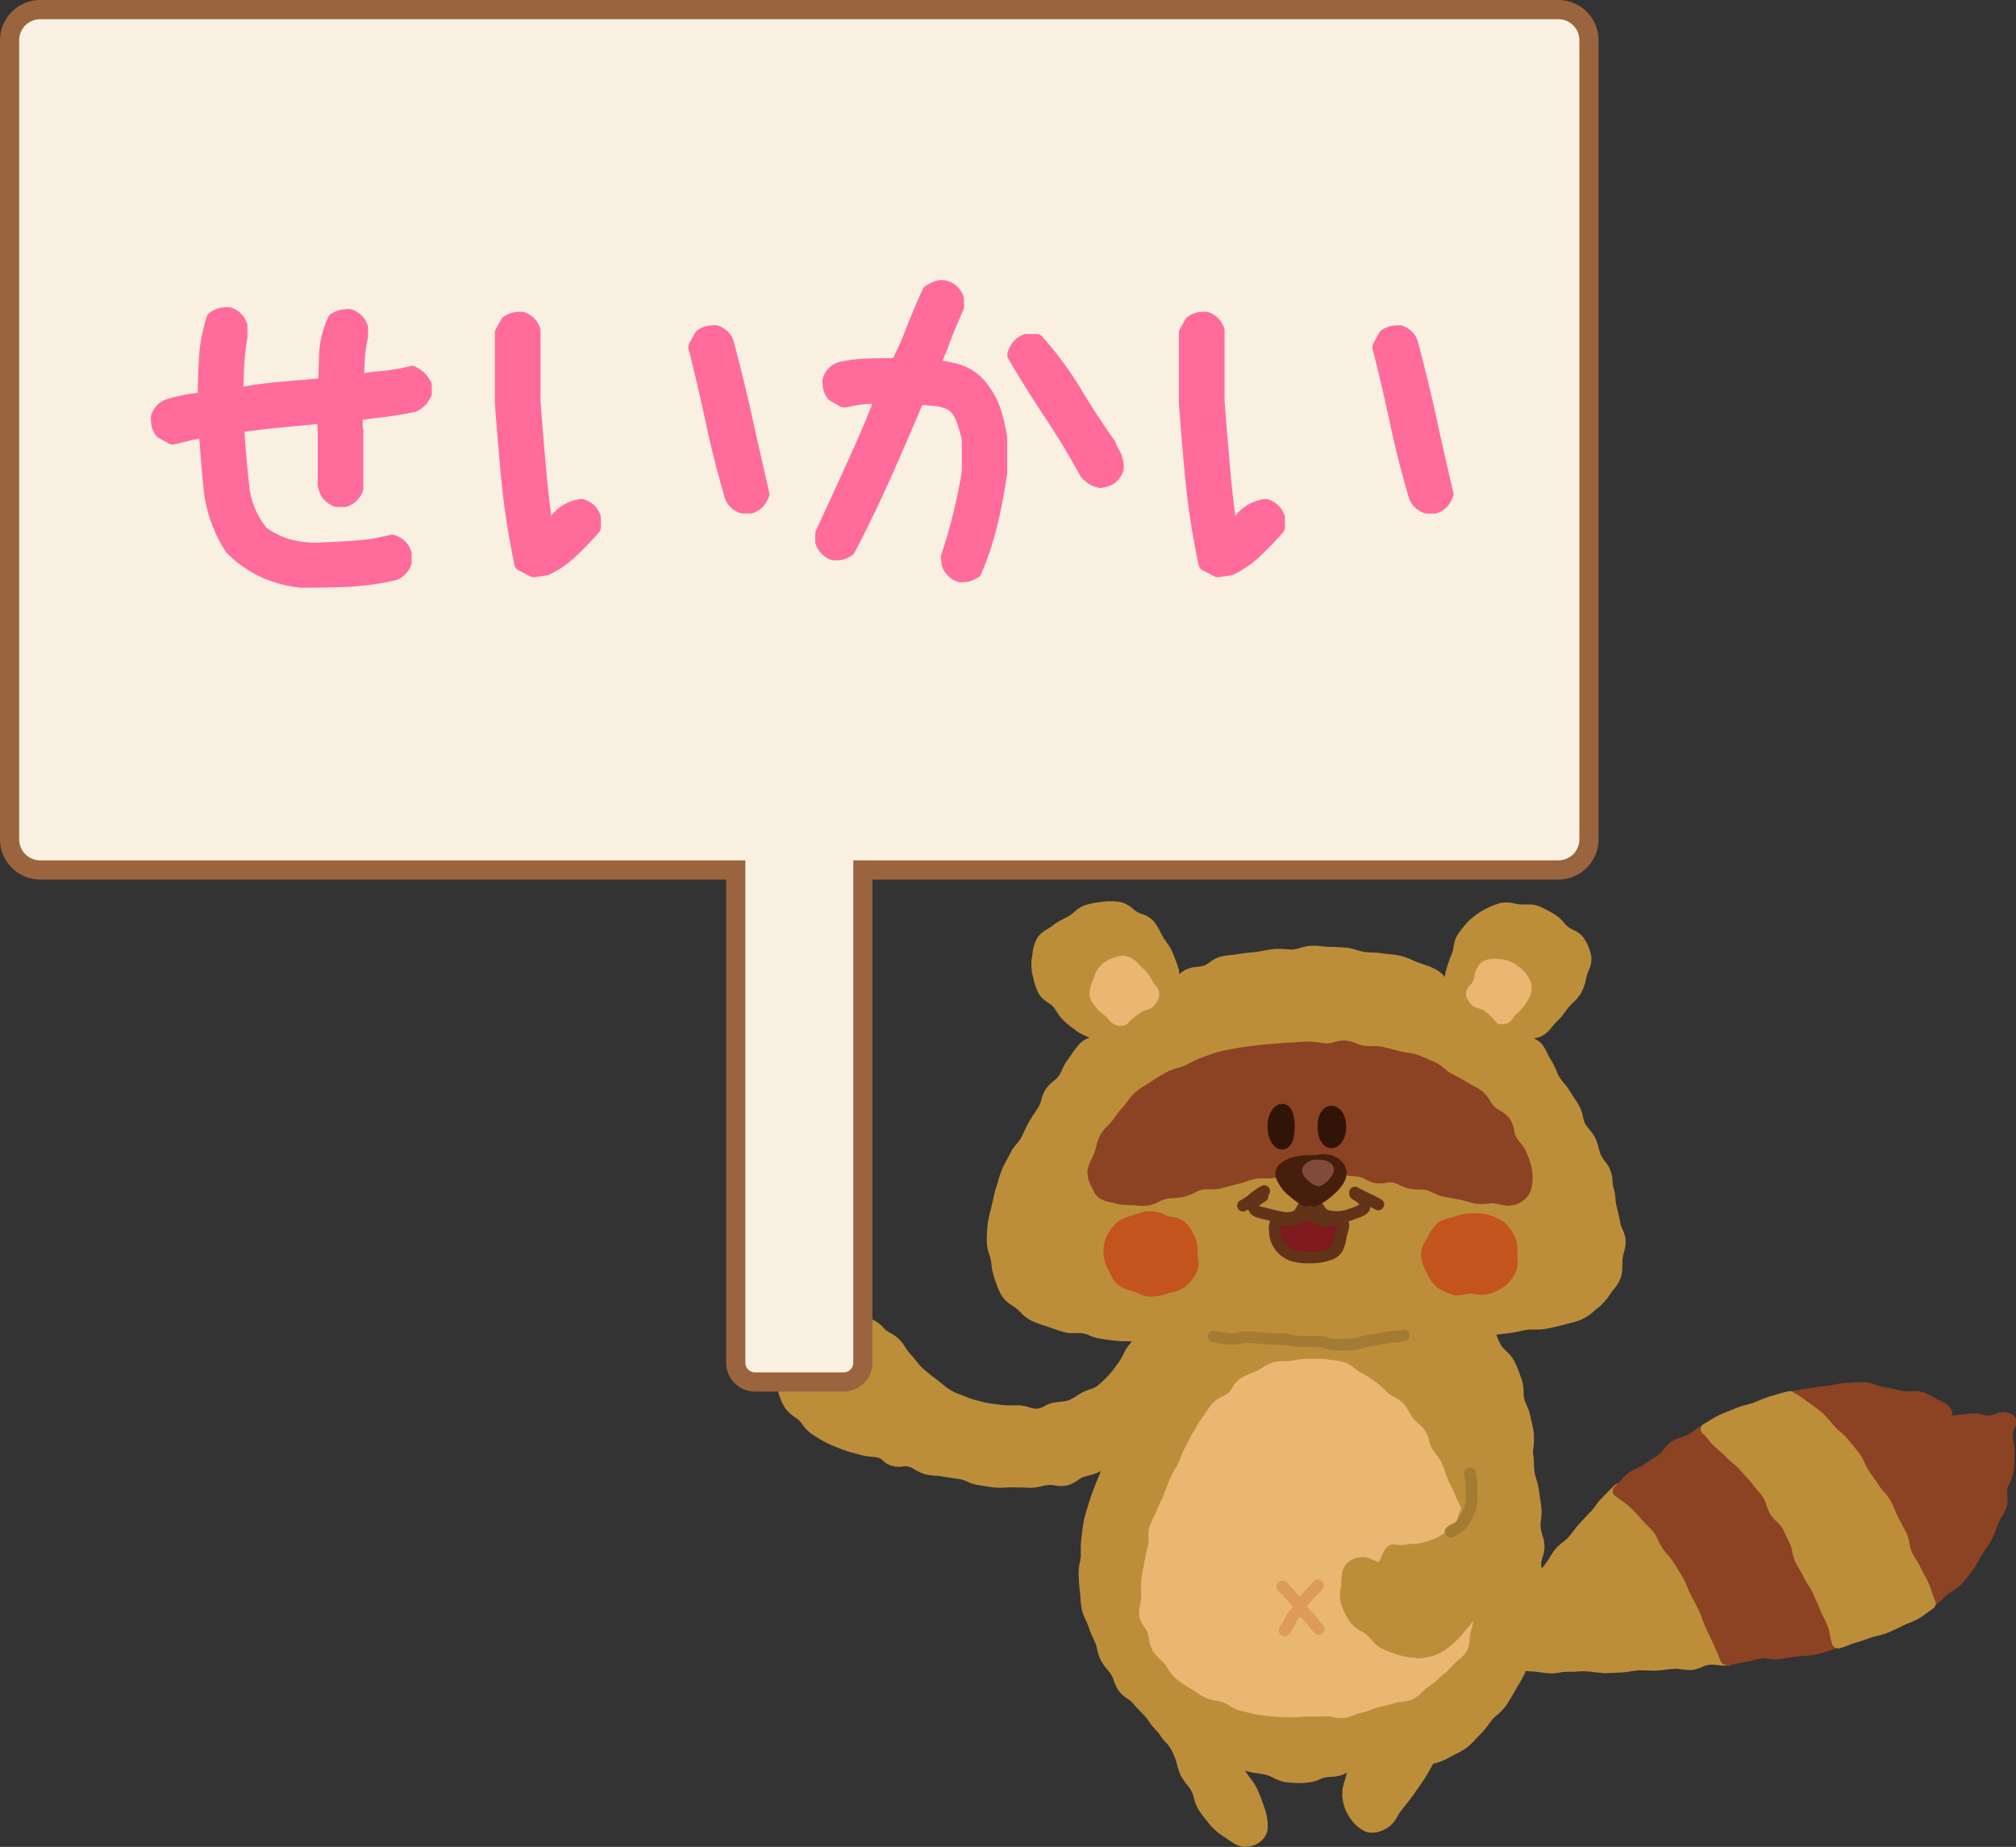 <svg xmlns="http://www.w3.org/2000/svg" viewBox="0 0 525.69 481.5"><rect x="0" y="0" width="525.69" height="481.5" fill="#333333" stroke="none"/><defs><style>.cls-1{fill:#bd8e3a;}.cls-2{fill:#8b4323;}.cls-3{fill:#633319;}.cls-4{fill:#311408;}.cls-5{fill:#c4541d;}.cls-6{fill:#eab773;}.cls-7{fill:#dd9a59;}.cls-8{fill:#a47b33;}.cls-9{fill:#461e0d;}.cls-10{fill:#804b38;}.cls-11{fill:#7e191e;}.cls-12{fill:#613318;}.cls-13{fill:#f9f0e2;stroke:#9a643e;stroke-miterlimit:10;stroke-width:5px;}.cls-14{fill:#ff6b9b;stroke:#ff6b9b;stroke-linecap:round;stroke-linejoin:round;stroke-width:4px;}</style></defs><g id="レイヤー_2" data-name="レイヤー 2"><g id="レイヤー_1-2" data-name="レイヤー 1"><path class="cls-1" d="M422.19,388.21c-1.11,1-2.33,2.37-3.38,3.37S417,394,416,395s-2,2.16-3,3.22-1.81,2.38-2.76,3.46-2.39,1.87-3.31,3-1.62,2.54-2.5,3.64-1.82,2.41-2.66,3.52c-1,1.27-2.12,2.25-2.9,3.34-1,1.37-1.8,2.6-2.48,3.62-1.54,2.3-1.38,1.67-2.64,3.44s-1.21,1.74-2.49,3.44-1.3,1.68-2.58,3.38-1.65,1.54-2.25,3.59,1.45-.33,4.48,0c1.24.15,2.65,1.14,4.42,1.29,1.37.12,2.9.15,4.58.25,1.41.08,2.92.44,4.56.49,1.44.06,3-.52,4.59-.5,1.45,0,3-.17,4.56-.17s3,.57,4.57.55,3-.15,4.58-.2,3-.48,4.55-.55,3,.13,4.59,0,3-.36,4.57-.47,3.07.41,4.64.27,2.94-1.22,4.5-1.37,3.39.36,4.95.19c-.62-1.5-1.37-3.22-2-4.63s-1.8-2.72-2.45-4.12-.58-3.31-1.27-4.69-1.93-2.65-2.66-4-1.15-3.06-1.92-4.38-1.77-2.72-2.58-4-2.25-2.42-3.12-3.67-1.94-2.58-2.87-3.78-1.49-3-2.48-4.11-2.35-2.27-3.41-3.31S423.32,389.14,422.19,388.21Z"/><path class="cls-1" d="M404.65,436.27h-.24a25.9,25.9,0,0,1-2.74-.28c-.64-.09-1.26-.18-1.85-.21l-1.88-.1c-1,0-1.89-.09-2.74-.16a10.78,10.78,0,0,1-3.1-.85,7.08,7.08,0,0,0-1.38-.44,7.78,7.78,0,0,0-2.72.51c-1,.4-2.27.44-2.85-.32a2.46,2.46,0,0,1-.19-2.17,6.5,6.5,0,0,1,1.63-3c.23-.27.51-.58.86-1.06l2.59-3.38c1.08-1.45,1.23-1.64,2-2.77l.45-.63a15.51,15.51,0,0,1,1.2-1.53,14.8,14.8,0,0,0,1.4-1.88c.69-1,1.53-2.27,2.51-3.65a17.78,17.78,0,0,1,1.54-1.8,18.39,18.39,0,0,0,1.39-1.59l.67-.88c.63-.86,1.3-1.75,2-2.66a17.73,17.73,0,0,0,1-1.53,19.11,19.11,0,0,1,1.48-2.15,13.3,13.3,0,0,1,1.88-1.7,10,10,0,0,0,1.46-1.3c.41-.46.78-1,1.16-1.47a25.86,25.86,0,0,1,1.64-2l.66-.72c.78-.83,1.56-1.68,2.39-2.52a11.93,11.93,0,0,0,1.15-1.46,14.7,14.7,0,0,1,1.66-2c.43-.42.9-.9,1.37-1.39.69-.7,1.38-1.42,2-2a1.53,1.53,0,0,1,2-.05,34.2,34.2,0,0,1,2.48,2.41l2.39,2.35a32.26,32.26,0,0,1,2.36,2.33,12.1,12.1,0,0,1,1.49,2.4,11.17,11.17,0,0,0,1.05,1.79l.71.91c.72.92,1.47,1.88,2.2,2.92a12.19,12.19,0,0,0,1.26,1.46,13.63,13.63,0,0,1,1.89,2.27l1,1.46c.56.84,1.13,1.69,1.65,2.6a17.16,17.16,0,0,1,1.1,2.46,18,18,0,0,0,.85,2,12.31,12.31,0,0,0,1.12,1.65,15.43,15.43,0,0,1,1.56,2.4,9.57,9.57,0,0,1,.77,2.73,8.25,8.25,0,0,0,.51,2,12.47,12.47,0,0,0,1.05,1.73,15.81,15.81,0,0,1,1.42,2.42c.69,1.56,1.41,3.22,2,4.67a1.53,1.53,0,0,1-1.25,2.11,15.68,15.68,0,0,1-2.88-.1,16.21,16.21,0,0,0-1.66-.12,6.45,6.45,0,0,0-2.27.61,8.81,8.81,0,0,1-2.69.79l-.66,0a17.7,17.7,0,0,1-2.06-.17,12.86,12.86,0,0,0-1.61-.15c-1.05.07-1.76.16-2.47.24s-1.64.2-2.44.25l-1,0-3-.09a19.33,19.33,0,0,0-2.7.28,21.27,21.27,0,0,1-2.47.29l-2,.09c-.89.05-1.77.09-2.63.11-.91-.23-1.88-.15-2.72-.31a16.7,16.7,0,0,0-4-.15,19.41,19.41,0,0,1-2.18.08A12.09,12.09,0,0,0,407,436a13.44,13.44,0,0,1-2.31.27Zm-14.37-5.14.81.05a8.73,8.73,0,0,1,2.13.64,8.07,8.07,0,0,0,2.24.64c.82.07,1.69.11,2.62.15l1.92.1c.67,0,1.37.14,2.09.24a23.18,23.18,0,0,0,2.43.26l.13,1.53v-1.53a11,11,0,0,0,1.77-.22,21.21,21.21,0,0,1,2.64-.29c1,0,1.59,0,2.23-.08a20.81,20.81,0,0,1,4.76.2,10.54,10.54,0,0,0,2,.26c.91,0,1.75-.06,2.61-.11l2-.09a16.61,16.61,0,0,0,2.08-.25,22.15,22.15,0,0,1,2.45-.3l.74,0,3,.09.81,0c.75,0,1.5-.13,2.26-.23s1.52-.18,2.3-.24a16.87,16.87,0,0,1,2.53.15,13.43,13.43,0,0,0,1.68.14,6,6,0,0,0,2.18-.58,9.62,9.62,0,0,1,2.72-.81l.72,0c.63,0,1.29.07,2,.13h.06c-.33-.77-.67-1.54-1-2.24a12.11,12.11,0,0,0-1.22-2.11,15.89,15.89,0,0,1-1.29-2.15,10.62,10.62,0,0,1-.75-2.74,7.34,7.34,0,0,0-.5-1.91,12.61,12.61,0,0,0-1.27-1.93,16.53,16.53,0,0,1-1.37-2,21.28,21.28,0,0,1-1-2.31,12.84,12.84,0,0,0-.89-2c-.48-.85-1-1.64-1.54-2.42l-1-1.54a11.67,11.67,0,0,0-1.51-1.79,16.63,16.63,0,0,1-1.57-1.82c-.68-1-1.4-1.9-2.09-2.78l-.73-.93a14.53,14.53,0,0,1-1.34-2.27,8.82,8.82,0,0,0-1.08-1.77A27.72,27.72,0,0,0,426,394l-2.53-2.49-1.22-1.25-.89.92c-.5.52-1,1-1.45,1.47a10.51,10.51,0,0,0-1.29,1.6,15.42,15.42,0,0,1-1.46,1.83c-.8.81-1.57,1.64-2.32,2.45l-.68.73c-.52.56-1,1.17-1.42,1.76s-.85,1.14-1.31,1.67a13.45,13.45,0,0,1-1.87,1.67,11,11,0,0,0-1.43,1.27,17.79,17.79,0,0,0-1.22,1.8,20,20,0,0,1-1.24,1.82c-.69.88-1.35,1.75-2,2.58l-.67.89a21.15,21.15,0,0,1-1.61,1.85,16.63,16.63,0,0,0-1.27,1.47c-1,1.35-1.78,2.56-2.45,3.58a17.2,17.2,0,0,1-1.66,2.21,13.69,13.69,0,0,0-1,1.27l-.44.62c-.82,1.16-1,1.36-2.08,2.85L389.9,430c-.41.56-.74.93-1,1.24l-.05,0a7.48,7.48,0,0,1,1.44-.15Z"/><path class="cls-2" d="M444.68,372.76c-1.37.74-2.44,1.72-3.76,2.53s-3.05,1-4.33,1.82-2.06,2.45-3.3,3.35-2.61,1.67-3.82,2.61-3,1.25-4.14,2.23-2.24,2.44-3.37,3.46a49.4,49.4,0,0,1,4,3c1.06,1.05,2.18,2.19,3.28,3.45s2.23,2.19,3.25,3.51,1.39,2.82,2.34,4.17,2,2.37,2.92,3.76,1.68,2.63,2.5,4.05,1.23,2.9,2,4.35,1.46,2.76,2.19,4.23,1,3,1.74,4.44,1.38,2.82,2,4.32,1.31,3,1.93,4.53c1.46-.15,3.05-.65,4.56-.82s2.87-.83,4.38-1,3,.45,4.52.25,2.93-.47,4.44-.69,3-.16,4.49-.39c2.37-.36,4.38-1.36,6.54-1.85-.56-1.52-1.33-2.73-1.89-4.18s-.62-3.21-1.2-4.64-1.3-2.94-1.91-4.36-1.62-2.78-2.25-4.18-1.1-3-1.78-4.4-1.58-2.8-2.29-4.16-1-3.15-1.71-4.48-2.45-2.3-3.24-3.59-1-3.18-1.85-4.44-2-2.58-2.88-3.79-2.39-2.22-3.35-3.37-1.47-3.05-2.5-4.12-2.7-1.92-3.81-2.88A40,40,0,0,0,444.68,372.76Z"/><path class="cls-2" d="M450.12,434.08a1.52,1.52,0,0,1-1.41-.95c-.62-1.5-1.31-3.08-1.93-4.5-.41-.94-.85-1.85-1.29-2.75l-.72-1.53c-.35-.76-.63-1.53-.9-2.3a16.23,16.23,0,0,0-.83-2.11c-.72-1.45-1.45-2.84-2.17-4.18-.39-.74-.71-1.5-1-2.25a17.69,17.69,0,0,0-.95-2.06c-.69-1.18-1.4-2.31-2.08-3.39l-.4-.62a17.2,17.2,0,0,0-1.5-2,20.23,20.23,0,0,1-1.38-1.74,15.49,15.49,0,0,1-1.25-2.25,11.29,11.29,0,0,0-1-1.85,22.89,22.89,0,0,0-1.86-2c-.46-.47-.92-.93-1.33-1.4-1.08-1.24-2.17-2.35-3.21-3.37a16,16,0,0,0-2.22-1.71c-.58-.4-1.15-.79-1.63-1.18a1.57,1.57,0,0,1-.56-1.15,1.54,1.54,0,0,1,.5-1.17,20.18,20.18,0,0,0,1.43-1.48,22.16,22.16,0,0,1,2-2,9.66,9.66,0,0,1,2.49-1.38,8.15,8.15,0,0,0,1.7-.88c.71-.56,1.47-1.05,2.24-1.55.54-.35,1.09-.71,1.62-1.09a7.73,7.73,0,0,0,1.29-1.36,9.87,9.87,0,0,1,2.05-2,10.53,10.53,0,0,1,2.61-1.14,9.55,9.55,0,0,0,1.78-.72c.55-.34,1.06-.7,1.56-1.07a21.23,21.23,0,0,1,2.27-1.5,1.53,1.53,0,0,1,1.61.1l1,.68a26.15,26.15,0,0,1,2.84,2.1,13.06,13.06,0,0,0,1.41,1,14.71,14.71,0,0,1,2.49,2,8.88,8.88,0,0,1,1.54,2.44,8.33,8.33,0,0,0,1,1.75,12.42,12.42,0,0,0,1.32,1.29,13.93,13.93,0,0,1,2.09,2.16l1,1.27c.64.82,1.31,1.67,1.93,2.58a9.85,9.85,0,0,1,1.11,2.6,9.09,9.09,0,0,0,.76,1.88,7.32,7.32,0,0,0,1.26,1.35,9.42,9.42,0,0,1,2,2.29,12.45,12.45,0,0,1,1,2.56,13,13,0,0,0,.73,2c.3.55.61,1.1.94,1.66.47.82,1,1.66,1.38,2.54s.68,1.6,1,2.44c.24.67.48,1.34.79,2a18.27,18.27,0,0,0,1,1.78,20.13,20.13,0,0,1,1.3,2.43l.71,1.61c.4.9.82,1.82,1.21,2.77a14.6,14.6,0,0,1,.69,2.6,11.41,11.41,0,0,0,.52,2.07c.25.64.54,1.23.83,1.83a21.64,21.64,0,0,1,1.06,2.38,1.55,1.55,0,0,1-.08,1.25,1.52,1.52,0,0,1-1,.76c-.87.2-1.7.49-2.55.77a24.9,24.9,0,0,1-4.1,1.11c-.83.12-1.65.17-2.47.22a19.16,19.16,0,0,0-2,.17l-2,.31c-.82.13-1.64.27-2.45.37l-.84.06a13.57,13.57,0,0,1-1.9-.18,9.89,9.89,0,0,0-1.42-.14,12,12,0,0,0-2.34.48,15,15,0,0,1-2.43.56,20.65,20.65,0,0,0-2.12.39c-.83.17-1.66.35-2.44.43ZM424.3,388.56l0,0a19.41,19.41,0,0,1,2.65,2.06c1.09,1.07,2.24,2.24,3.36,3.53.38.43.79.85,1.21,1.28a24.54,24.54,0,0,1,2.1,2.31,13.28,13.28,0,0,1,1.37,2.39,13.76,13.76,0,0,0,1,1.84c.36.52.78,1,1.2,1.51a20.24,20.24,0,0,1,1.76,2.3l.39.61c.7,1.12,1.44,2.28,2.14,3.49a20.08,20.08,0,0,1,1.14,2.43c.27.65.55,1.33.89,2,.74,1.37,1.49,2.79,2.22,4.27a20.66,20.66,0,0,1,1,2.46c.24.67.47,1.35.78,2l.71,1.5c.45.93.91,1.88,1.34,2.86l1.48,3.44q.51-.09,1-.21c.81-.17,1.62-.34,2.41-.43a13.59,13.59,0,0,0,1.94-.45,15.33,15.33,0,0,1,2.43-.57l.75,0a13.26,13.26,0,0,1,1.86.17,10.48,10.48,0,0,0,1.46.15c1.21-.13,2-.26,2.79-.39l2.07-.33c.75-.1,1.52-.15,2.3-.19s1.45-.08,2.18-.19a20,20,0,0,0,3.58-1L477,427l-.27-.55c-.33-.67-.66-1.35-.94-2.07a14.63,14.63,0,0,1-.68-2.6,10.42,10.42,0,0,0-.52-2c-.37-.91-.77-1.8-1.16-2.67l-.73-1.65a18,18,0,0,0-1.12-2.08,22.14,22.14,0,0,1-1.13-2.07c-.33-.73-.6-1.48-.88-2.21s-.54-1.47-.87-2.16-.85-1.59-1.29-2.36c-.34-.59-.68-1.17-1-1.76a15.06,15.06,0,0,1-1-2.49,9.58,9.58,0,0,0-.73-1.95,7.33,7.33,0,0,0-1.41-1.54,9.21,9.21,0,0,1-1.81-2,10.78,10.78,0,0,1-1.06-2.56,7.15,7.15,0,0,0-.75-1.81c-.56-.85-1.18-1.63-1.78-2.39l-1.05-1.34a11.75,11.75,0,0,0-1.68-1.71,15.44,15.44,0,0,1-1.63-1.6,11.26,11.26,0,0,1-1.42-2.37,6.87,6.87,0,0,0-1-1.67,11.54,11.54,0,0,0-2-1.53,18.15,18.15,0,0,1-1.72-1.25,24.07,24.07,0,0,0-2.53-1.87l-.23-.16c-.4.26-.77.54-1.15.81-.57.42-1.15.84-1.77,1.22a12.37,12.37,0,0,1-2.41,1,8.36,8.36,0,0,0-1.87.77,7.58,7.58,0,0,0-1.38,1.43,10.35,10.35,0,0,1-1.86,1.89c-.57.42-1.17.8-1.76,1.19s-1.37.89-2,1.39a10.47,10.47,0,0,1-2.38,1.28,7.33,7.33,0,0,0-1.73.91,18.28,18.28,0,0,0-1.68,1.72l-.33.37Z"/><path class="cls-2" d="M523.22,369.8c-2.12-.6-2.18.55-4.37.73s-2.27-.7-4.47-.52-2.2.26-4.4.45-2.26,1.48-4.35.78c-1.67-.56,1.86-1.08,1.82-2.62,0-.77-.57-1.22-2.22-2.1-1.58-.52-2.89-1.72-4.44-2.13s-3.38.07-5-.24-3.18-.79-4.78-1-3.2-1.23-4.82-1.31-3.32.18-4.94.21-3.25.63-4.86.77-3.24.38-4.84.63-2.72.44-4.31.79a29.55,29.55,0,0,1,3.41,2.37,43.3,43.3,0,0,1,3.9,2.71c1.1,1,2.27,2.08,3.42,3.3s1.79,2.52,2.85,3.8,1.91,2.39,2.88,3.72,1.49,2.7,2.4,4.06,1.72,2.54,2.56,3.93,1.55,2.66,2.34,4.09,1.81,2.53,2.55,4,1.85,2.56,2.56,4,.58,3.16,1.26,4.64,1.32,2.81,2,4.29.95,3,1.56,4.49,1.61,2.56,2.19,4.07c1.27-.91,2.13-2,3.26-2.94s2.67-1.65,3.69-2.72,2-2.35,2.93-3.52,1.51-2.68,2.31-3.93,1.82-2.49,2.5-3.82,1.17-2.84,1.72-4.22,1.68-2.69,2.1-4.11-.11-3.21.19-4.64,1.42-2.94,1.61-4.38c.2-1.62.18-3.18.26-4.58.09-1.72-.45-3.25-.48-4.54C523.13,371.52,525.38,370.41,523.22,369.8Z"/><path class="cls-2" d="M503.11,419.25a1.62,1.62,0,0,1-.44-.07,1.54,1.54,0,0,1-1-.92,11.23,11.23,0,0,0-1-1.88,14.62,14.62,0,0,1-1.17-2.17c-.31-.77-.56-1.55-.81-2.33a20.55,20.55,0,0,0-.74-2.13c-.39-.9-.8-1.78-1.2-2.64l-.75-1.62a11.55,11.55,0,0,1-.74-2.69,8.14,8.14,0,0,0-.5-1.91,13.84,13.84,0,0,0-1.23-1.94,16.84,16.84,0,0,1-1.31-2.05,19,19,0,0,0-1.28-2,19.08,19.08,0,0,1-1.25-1.92c-.78-1.41-1.53-2.76-2.3-4-.57-.95-1.18-1.84-1.76-2.71l-.78-1.18a21.57,21.57,0,0,1-1.17-2,18,18,0,0,0-1.18-2c-1-1.31-1.91-2.52-2.84-3.66-.49-.6-.92-1.22-1.34-1.84a16.61,16.61,0,0,0-1.44-1.88c-1.11-1.19-2.25-2.25-3.32-3.21a15.22,15.22,0,0,0-2.27-1.61c-.53-.33-1-.66-1.52-1l-.95-.72a18.41,18.41,0,0,0-2.29-1.55,1.53,1.53,0,0,1,.4-2.83c1.63-.37,2.75-.56,4.41-.82s3.27-.49,5-.63a19.25,19.25,0,0,0,1.94-.34,15.6,15.6,0,0,1,3-.44c.61,0,1.25-.06,1.87-.11.8-.06,1.61-.12,2.41-.12l.76,0a9.89,9.89,0,0,1,3,.76,9.1,9.1,0,0,0,2,.56,31.41,31.41,0,0,1,3.1.61c.58.14,1.18.28,1.78.4a6,6,0,0,0,1.05.08l1.94-.05a8,8,0,0,1,2.08.23,11,11,0,0,1,2.71,1.25,11,11,0,0,0,1.82.91c1.7.88,3.22,1.69,3.27,3.5a2,2,0,0,1,0,.5,7.11,7.11,0,0,1,.9-.14c1.08-.09,1.61-.15,2.15-.22s1.13-.13,2.26-.22l.69,0a6.34,6.34,0,0,1,2.11.35,3.75,3.75,0,0,0,1.22.21,4.43,4.43,0,0,0,1.88-.42,4.83,4.83,0,0,1,3.47-.27,2.81,2.81,0,0,1,1.86,1.35,2.89,2.89,0,0,1-.25,2.51,4.73,4.73,0,0,0-.51,2.08,12.41,12.41,0,0,0,.19,1.49,13.47,13.47,0,0,1,.29,3.17l-.05,1.33c0,1.07-.08,2.2-.22,3.36a9.08,9.08,0,0,1-.93,2.7,8.74,8.74,0,0,0-.7,1.8,6.68,6.68,0,0,0,0,1.69,8.62,8.62,0,0,1-.2,3.08,11.17,11.17,0,0,1-1.26,2.57,12,12,0,0,0-.88,1.66l-.47,1.21a28.44,28.44,0,0,1-1.32,3.15,22.63,22.63,0,0,1-1.63,2.57c-.32.45-.64.9-.94,1.37s-.56,1-.83,1.48a16.22,16.22,0,0,1-1.57,2.57c-1.07,1.37-2,2.54-3,3.63a11.7,11.7,0,0,1-2.29,1.75,12.14,12.14,0,0,0-1.51,1.07c-.41.36-.78.72-1.15,1.09A18.53,18.53,0,0,1,504,419a1.57,1.57,0,0,1-.89.29Zm-31.95-54.18.42.32c.42.3.87.58,1.34.88a18.32,18.32,0,0,1,2.69,1.93c1.12,1,2.32,2.13,3.5,3.39a18.78,18.78,0,0,1,1.72,2.23c.38.55.76,1.11,1.2,1.64,1,1.18,2,2.43,2.94,3.79a19.69,19.69,0,0,1,1.4,2.33c.32.6.65,1.21,1,1.79l.77,1.16c.61.9,1.23,1.83,1.83,2.82.79,1.31,1.56,2.69,2.36,4.13.32.57.7,1.11,1.08,1.66a19.67,19.67,0,0,1,1.5,2.36,14.37,14.37,0,0,0,1.08,1.67,17.25,17.25,0,0,1,1.49,2.38,10.14,10.14,0,0,1,.76,2.7,8.93,8.93,0,0,0,.52,2l.73,1.58c.42.89.84,1.8,1.24,2.74a24.54,24.54,0,0,1,.85,2.41c.23.7.45,1.41.73,2.1a11.25,11.25,0,0,0,.93,1.71l.32.53.48-.47c.42-.41.84-.82,1.29-1.22a17.66,17.66,0,0,1,1.87-1.34A9,9,0,0,0,509,411a40.82,40.82,0,0,0,2.65-3.17,14.49,14.49,0,0,0,1.45-2.35c.31-.58.62-1.16,1-1.7s.67-1,1-1.48a20.83,20.83,0,0,0,1.4-2.2,25.42,25.42,0,0,0,1.19-2.83l.48-1.27a15.62,15.62,0,0,1,1.11-2.1,9,9,0,0,0,.95-1.88,6,6,0,0,0,.07-2,9.25,9.25,0,0,1,.08-2.51,11.75,11.75,0,0,1,.93-2.47,6.78,6.78,0,0,0,.67-1.79,29.83,29.83,0,0,0,.18-3.07l.06-1.39a11.49,11.49,0,0,0-.24-2.49,14.11,14.11,0,0,1-.24-1.93,7.4,7.4,0,0,1,.68-3.17c-.35-.06-.44,0-.93.21a6.75,6.75,0,0,1-2.45.66l-.69,0a6.44,6.44,0,0,1-2.11-.35,3.75,3.75,0,0,0-1.22-.21c-1.52.11-2.05.17-2.59.24s-1.13.13-2.26.22a3.35,3.35,0,0,0-1.39.43,4.31,4.31,0,0,1-3.56.28,2.56,2.56,0,0,1-1.49-1.6c-.12-1.16.85-1.73,1.49-2.11a6.23,6.23,0,0,0,.72-.46,9.34,9.34,0,0,1-1.36-.65,11.21,11.21,0,0,1-2.15-1.06,8.47,8.47,0,0,0-2-.94,5.16,5.16,0,0,0-1.3-.13l-1.94.05a8.75,8.75,0,0,1-1.63-.14c-.64-.12-1.27-.27-1.91-.42a26.59,26.59,0,0,0-2.77-.55,11.58,11.58,0,0,1-2.63-.73,7.41,7.41,0,0,0-2.08-.57,20.68,20.68,0,0,0-2.77.09c-.69.06-1.38.11-2.06.12a12.74,12.74,0,0,0-2.44.37,20.67,20.67,0,0,1-2.31.4c-1.61.14-3.18.36-4.75.61l-.65.1Z"/><path class="cls-1" d="M466.71,364.16c-1.55.35-3,.82-4.54,1.25s-2.92,1.2-4.39,1.73-3.08.79-4.53,1.4-3,1.12-4.37,1.81-2.49,1.49-3.87,2.24c1.2.84,1.75,2.19,3,3.31,1.12,1,2.28,2,3.45,3.18s2.39,1.95,3.47,3.23,2.15,2.23,3.14,3.56,2,2.35,3,3.72,1,3,1.89,4.4,2.35,2.21,3.15,3.63,1.3,2.83,2.06,4.27.62,3.16,1.34,4.62,1.61,2.67,2.29,4.14,1.75,2.64,2.39,4.13,1.26,2.87,1.86,4.37,1.43,2.82,2,4.34.58,3.14,1.14,4.66c1.45-.33,2.76-1,4.12-1.44s2.79-.88,4.13-1.34,2.88-.67,4.18-1.21,2.69-1.2,4-1.84,2.76-1.06,4-1.79,2.54-1.75,3.68-2.58c-.57-1.5-1.13-3.11-1.71-4.54s-1.55-2.82-2.16-4.23-1.71-2.74-2.34-4.14-.59-3.25-1.25-4.63-1.48-2.84-2.18-4.19-1.26-3-2-4.31-2.13-2.48-2.92-3.79-1.84-2.61-2.68-3.87-1.32-3-2.21-4.2-2-2.54-3-3.7-2.36-2.21-3.38-3.29-2.06-2.51-3.15-3.5a46.3,46.3,0,0,0-3.74-2.84A37.13,37.13,0,0,0,466.71,364.16Z"/><path class="cls-1" d="M479.21,429.69a1.52,1.52,0,0,1-1.44-1,14.6,14.6,0,0,1-.63-2.59,11.37,11.37,0,0,0-.5-2,23,23,0,0,0-1-2.19c-.35-.71-.7-1.41-1-2.13q-.67-1.62-1.35-3.18l-.5-1.15a14.11,14.11,0,0,0-1.14-2,17.26,17.26,0,0,1-1.25-2.14,21.36,21.36,0,0,0-1.15-2.11c-.4-.67-.79-1.32-1.12-2a10.46,10.46,0,0,1-.79-2.71,7.06,7.06,0,0,0-.53-1.87c-.36-.69-.68-1.39-1-2.08s-.66-1.47-1.05-2.15a8,8,0,0,0-1.39-1.6,10.64,10.64,0,0,1-1.72-2,12.25,12.25,0,0,1-1.08-2.52,8.51,8.51,0,0,0-.79-1.83,24.12,24.12,0,0,0-1.63-2.08c-.45-.52-.89-1-1.29-1.58a24.27,24.27,0,0,0-1.79-2.06c-.45-.48-.89-1-1.29-1.43a16.13,16.13,0,0,0-1.86-1.76,20.47,20.47,0,0,1-1.53-1.38c-1.06-1.1-2.12-2-3.13-2.89a12.41,12.41,0,0,1-1.9-2.07,6.33,6.33,0,0,0-1.24-1.35,1.52,1.52,0,0,1-.65-1.33,1.54,1.54,0,0,1,.8-1.26c.54-.3,1-.61,1.53-.91a24.74,24.74,0,0,1,2.4-1.37c.94-.45,1.91-.83,2.89-1.22l1.56-.62a19.88,19.88,0,0,1,2.74-.88c.63-.17,1.26-.33,1.86-.55s1.16-.46,1.74-.71a22.2,22.2,0,0,1,2.75-1l.9-.27c1.23-.36,2.46-.72,3.72-1a1.6,1.6,0,0,1,1.08.15,37.13,37.13,0,0,1,4,2.67l.89.63a31.11,31.11,0,0,1,3,2.31,21.06,21.06,0,0,1,2,2.17c.39.46.79.94,1.23,1.41s.83.8,1.28,1.21a19.3,19.3,0,0,1,2.18,2.16l.54.65c.82,1,1.66,2,2.48,3.11a13.53,13.53,0,0,1,1.3,2.42,12.44,12.44,0,0,0,1,1.85c.32.48.67,1,1,1.46.57.79,1.16,1.59,1.68,2.46a10.6,10.6,0,0,0,1.2,1.51,13.93,13.93,0,0,1,1.75,2.32,26.15,26.15,0,0,1,1.12,2.39c.27.65.56,1.32.89,2l.74,1.41c.49.92,1,1.86,1.46,2.83a10.27,10.27,0,0,1,.76,2.68,8.79,8.79,0,0,0,.51,2,14.1,14.1,0,0,0,1,1.75,16.29,16.29,0,0,1,1.35,2.42,18.35,18.35,0,0,0,.94,1.81,23.2,23.2,0,0,1,1.23,2.44c.35.87.69,1.81,1,2.75l.68,1.83a1.53,1.53,0,0,1-.53,1.79l-.9.65c-.93.68-1.91,1.4-2.89,2a16.61,16.61,0,0,1-2.45,1.14c-.55.22-1.1.44-1.62.71-1.3.65-2.64,1.28-4.05,1.87a16.19,16.19,0,0,1-2.51.76c-.59.15-1.19.29-1.77.49-1.61.57-2.87,1-4.21,1.38a15.38,15.38,0,0,0-1.64.59,18.05,18.05,0,0,1-2.57.87,1.86,1.86,0,0,1-.33,0Zm-31.74-56.78c.11.14.22.27.32.41a10.15,10.15,0,0,0,1.25,1.43c1.31,1.13,2.43,2.1,3.56,3.27a15.16,15.16,0,0,0,1.31,1.18,17.72,17.72,0,0,1,2.22,2.13c.37.44.77.86,1.18,1.29a27.33,27.33,0,0,1,2,2.34c.36.47.76.94,1.17,1.42a27.37,27.37,0,0,1,1.85,2.35,10.53,10.53,0,0,1,1.13,2.56,9.2,9.2,0,0,0,.8,1.9,7.59,7.59,0,0,0,1.24,1.38,10.36,10.36,0,0,1,1.93,2.3c.43.75.79,1.56,1.17,2.38.29.64.58,1.29.91,1.93a9.48,9.48,0,0,1,.82,2.71,8.86,8.86,0,0,0,.54,1.95c.29.6.65,1.18,1,1.77.45.77.92,1.56,1.31,2.4a13.39,13.39,0,0,0,1,1.74,15.65,15.65,0,0,1,1.39,2.42l.49,1.15c.47,1.07.94,2.15,1.38,3.26.26.64.58,1.26.9,1.9s.8,1.61,1.13,2.46a14.65,14.65,0,0,1,.65,2.61l.12.67.7-.28c.65-.26,1.29-.51,1.94-.7,1.29-.36,2.48-.78,3.68-1.19s1.74-.53,2.41-.7a12.88,12.88,0,0,0,2.06-.61c1.34-.56,2.61-1.16,3.85-1.79.61-.3,1.24-.56,1.86-.81a12.24,12.24,0,0,0,2-.92c.9-.54,1.78-1.19,2.64-1.82l-.29-.77c-.33-.91-.67-1.81-1-2.65a17.06,17.06,0,0,0-1.06-2.09,22.13,22.13,0,0,1-1.08-2.11,14.67,14.67,0,0,0-1.12-2,16.89,16.89,0,0,1-1.22-2.13,11,11,0,0,1-.73-2.69,7.92,7.92,0,0,0-.5-1.9c-.45-.94-.94-1.84-1.41-2.73l-.75-1.43c-.37-.71-.69-1.45-1-2.17a22.46,22.46,0,0,0-1-2.1,11.24,11.24,0,0,0-1.37-1.79,13.54,13.54,0,0,1-1.51-1.94c-.49-.8-1-1.53-1.54-2.25-.39-.53-.76-1.05-1.11-1.57a15.1,15.1,0,0,1-1.19-2.29,11.49,11.49,0,0,0-1-1.86c-.78-1.05-1.59-2-2.36-3l-.55-.66a17.71,17.71,0,0,0-1.85-1.83c-.52-.46-1-.92-1.48-1.39s-.91-1-1.34-1.54a19.56,19.56,0,0,0-1.72-1.87,27.17,27.17,0,0,0-2.7-2.08l-.91-.66c-1.13-.83-2.16-1.56-3.19-2.17-1,.25-2,.54-3,.83l-.91.26a23.09,23.09,0,0,0-2.39.92c-.64.28-1.27.55-1.92.78s-1.39.44-2.09.62a18.9,18.9,0,0,0-2.35.75l-1.64.65c-.9.35-1.8.71-2.67,1.13a20.37,20.37,0,0,0-2.07,1.18Z"/><path class="cls-1" d="M262.62,337.25c.83,1.24,2.26,1.87,3.47,2.86s2,2.18,3.44,2.89a32.3,32.3,0,0,0,4.25,1.55c1.36.44,2.76,1.05,4.31,1.41s3,0,4.58.19,2.82,1.2,4.39,1.37,3,.38,4.54.5,3,.06,4.55.14,3-.14,4.57-.09,3-.49,4.57-.46,3,1.29,4.53,1.31,3-1,4.55-1,3,.79,4.53.78,3-.5,4.56-.51,3-.24,4.57-.26,3,.72,4.55.7,3,.06,4.61,0,3-.5,4.58-.53,3.16,0,4.69,0,3.15-.57,4.69-.59,3.17.77,4.7.74,3.15-1.1,4.68-1.13,3.18.41,4.71.37,3.17-.33,4.69-.37,3.17-.16,4.7-.22,3.17-.05,4.68-.11,3.18,0,4.68-.11,3.19,0,4.7-.15,3.17-.39,4.67-.54,3.14-.65,4.62-.85,3.24.06,4.68-.22c1.64-.31,3.17-.64,4.57-1a36,36,0,0,0,4.55-1.3,19.52,19.52,0,0,0,3.78-2.8,13.65,13.65,0,0,0,3-3.41c.86-1.24,2-2.35,2.52-3.9s.21-3,.36-4.53.88-3,.81-4.52-1.16-2.87-1.41-4.4-.61-2.87-1-4.36-.24-3-.7-4.49-.28-3.1-.82-4.53-1.81-2.53-2.41-3.92-.8-3-1.45-4.35-2-2.43-2.65-3.77-.7-3.08-1.42-4.38-1.66-2.59-2.4-3.85-2-2.44-2.73-3.67-1.24-2.94-2-4.11c-.94-1.44-1.48-2.92-2.21-4-1.57-2.32-3.13-1-2.62-3.19s1.42-.6,3.5-2.21c1-.81,1.88-2.21,3.08-3.31a43.64,43.64,0,0,0,2.83-3.46,26.52,26.52,0,0,0,3-3.32,15.52,15.52,0,0,0,1.35-4.24c.39-1.45,1.38-2.91,1.14-4.41a11.2,11.2,0,0,0-1.8-4.27c-.75-1.1-2.51-1.46-3.79-2.53-1.05-.86-1.83-2.28-3.28-3.1a28.19,28.19,0,0,0-4-2c-1.53-.59-3.11-.13-4.46-.3-1.6-.21-3-.7-4.34-.43a12.41,12.41,0,0,0-4.07,1.65,16.11,16.11,0,0,0-3.59,2.63,23.62,23.62,0,0,0-2.78,3.55c-.78,1.31-.64,3.06-1.19,4.37a42.65,42.65,0,0,0-1.49,4.13c-.74,2.5.64,3.32-1.26,4.43a15.7,15.7,0,0,0-3.58-3.5,29.39,29.39,0,0,0-4.38-1.71,44.31,44.31,0,0,0-4.38-1.7c-1.48-.38-3.11-.35-4.65-.64s-3.13-.14-4.66-.34-3.08-1-4.59-1.11-3.21-.21-4.66-.28c-1.74-.09-3.33-.35-4.64-.35s-2.86,1-4.61,1.06c-1.43.07-3-.31-4.65-.17s-3,.53-4.59.74-3.1.28-4.63.57-3.17.28-4.65.67-2.74,1.77-4.15,2.29-3.39.28-4.66,1a15.49,15.49,0,0,0-3.56,3.41c-1.9-1.12.31-2.14-.43-4.65a44,44,0,0,0-1.55-4.2,36,36,0,0,0-2.39-3.79,23,23,0,0,0-2.29-3.87c-1-1.11-2.72-1.31-4-2.09s-2.23-2-3.74-2.31a13.55,13.55,0,0,0-4.45,0,18.27,18.27,0,0,0-4.36.91c-1.28.48-2.27,1.81-3.68,2.61a29.62,29.62,0,0,0-3.84,2.21c-1.3,1.06-2.95,1.64-3.7,2.75a14.86,14.86,0,0,0-1.08,8.93,16.44,16.44,0,0,0,1.48,4.33c.75,1.26,2.5,1.88,3.47,3s1.65,2.61,2.71,3.59,2.46,2,3.5,2.79c2.09,1.61,3.57.32,3.93,2.51s-1.78,1.11-3.6,3.39c-.82,1-1.7,2.38-2.76,3.8-.86,1.14-1.3,2.74-2.25,4.1-.86,1.2-2.47,2-3.36,3.35s-.9,3.08-1.75,4.43-1.7,2.58-2.5,4-1.35,2.78-2.08,4.17-2.08,2.45-2.74,3.87-1.56,2.76-2.15,4.2-.94,3-1.43,4.5-.72,3.08-1.09,4.59-.84,3.06-1.06,4.58a37.47,37.47,0,0,0-.24,4.7c0,1.59.8,3.05,1.05,4.57a22.32,22.32,0,0,0,.89,4.49A20.48,20.48,0,0,0,262.62,337.25Z"/><path class="cls-1" d="M309.85,350.45h0a7.5,7.5,0,0,1-2.93-.78,5.29,5.29,0,0,0-1.63-.52h0a11.25,11.25,0,0,0-2,.22,15.61,15.61,0,0,1-2.32.24h-.68c-.56,0-1.12,0-1.67.06s-1.17.06-1.75.06l-.74,0c-.67,0-1.34,0-2-.05-.88,0-1.74,0-2.58-.09-1-.08-2.05-.21-3-.33L286.9,349a10,10,0,0,1-2.81-.83,8.16,8.16,0,0,0-1.65-.55,7.42,7.42,0,0,0-1.14-.07l-1.7,0a8.08,8.08,0,0,1-1.83-.17,25.48,25.48,0,0,1-3.13-1l-2.08-.7a27.14,27.14,0,0,1-3.7-1.4,10.36,10.36,0,0,1-2.74-2.14c-.33-.33-.65-.65-1-.93s-.76-.56-1.14-.82a9,9,0,0,1-2.64-2.38,14.48,14.48,0,0,1-1.58-3.47l-.4-1.11a17,17,0,0,1-.82-3.72l-.15-1.09a13,13,0,0,0-.43-1.6,10,10,0,0,1-.63-3.22,38.2,38.2,0,0,1,.24-4.9,35.12,35.12,0,0,1,.78-3.54l.66-2.78a24.68,24.68,0,0,1,.78-3.13c.18-.53.34-1.09.5-1.64a29.87,29.87,0,0,1,1-2.95,26.1,26.1,0,0,1,1.3-2.59c.31-.56.61-1.11.88-1.69a11.26,11.26,0,0,1,1.63-2.35,9.9,9.9,0,0,0,1.15-1.57c.3-.57.58-1.15.84-1.73.41-.85.8-1.69,1.26-2.49s1.05-1.7,1.59-2.52l.94-1.47a7.94,7.94,0,0,0,.7-1.85,9.14,9.14,0,0,1,1.08-2.63,10,10,0,0,1,2.07-2.13,8,8,0,0,0,1.31-1.26,11.7,11.7,0,0,0,1-1.9,11.72,11.72,0,0,1,1.25-2.23l1.26-1.76c.54-.76,1-1.46,1.53-2.07a6.32,6.32,0,0,1,3.06-2.09A20.17,20.17,0,0,1,281,269l-.84-.63a32.64,32.64,0,0,1-2.77-2.25,11.72,11.72,0,0,1-1.8-2.28,12.05,12.05,0,0,0-1-1.43,6.93,6.93,0,0,0-1.29-1,7.34,7.34,0,0,1-2.34-2.19,14.59,14.59,0,0,1-1.45-4l-.19-.72a12.2,12.2,0,0,1-.19-5.13l.1-.68a9.88,9.88,0,0,1,1.39-4.38,7.66,7.66,0,0,1,2.53-2.1,12.32,12.32,0,0,0,1.46-1,14.07,14.07,0,0,1,2.67-1.62c.45-.23.91-.46,1.39-.73a10.19,10.19,0,0,0,1.46-1.11,8.53,8.53,0,0,1,2.43-1.62,18,18,0,0,1,4.37-.94,15,15,0,0,1,5.28,0,7.27,7.27,0,0,1,3.21,1.75,10.49,10.49,0,0,0,1,.76,7.71,7.71,0,0,0,1.37.61,7.17,7.17,0,0,1,2.95,1.76,13.28,13.28,0,0,1,1.81,2.87c.21.43.42.85.65,1.24s.61.93.93,1.39a13.7,13.7,0,0,1,1.56,2.59c.64,1.55,1.23,3.07,1.62,4.36a5.48,5.48,0,0,1,.21,1.47,9.19,9.19,0,0,1,1.55-1.13,7.78,7.78,0,0,1,3.05-.78,8,8,0,0,0,1.83-.33,7.3,7.3,0,0,0,1.49-.88,9,9,0,0,1,2.81-1.46,20.68,20.68,0,0,1,2.87-.44c.64-.07,1.26-.13,1.88-.25,1-.18,2-.28,3-.38l1.73-.19c.65-.09,1.31-.21,1.95-.33a26.62,26.62,0,0,1,2.71-.42,17.29,17.29,0,0,1,2.89.07c.52,0,1,.1,1.52.1a8.43,8.43,0,0,0,2.43-.52,12.09,12.09,0,0,1,5.11-.38c.69.07,1.41.14,2.15.18l.79,0c1.25.06,2.58.12,3.94.24a12.93,12.93,0,0,1,2.68.62,12.22,12.22,0,0,0,2,.5,17.21,17.21,0,0,0,1.92.12,18.8,18.8,0,0,1,2.81.24c.63.11,1.27.17,1.91.23a17.8,17.8,0,0,1,2.85.43,20.27,20.27,0,0,1,3,1.12c.5.22,1,.44,1.5.62l1.24.43a19.14,19.14,0,0,1,3.37,1.39,10,10,0,0,1,2.31,1.91,7.07,7.07,0,0,1,.31-1.94,40.73,40.73,0,0,1,1.54-4.29,6.9,6.9,0,0,0,.35-1.54,8.6,8.6,0,0,1,.93-3,25,25,0,0,1,3-3.79,19.9,19.9,0,0,1,8.5-4.76,9.34,9.34,0,0,1,3.54.19c.42.08.85.17,1.29.23h1.34l1,0a7.07,7.07,0,0,1,2.5.4,31.3,31.3,0,0,1,4.19,2.13,9.56,9.56,0,0,1,2.51,2.24,8.58,8.58,0,0,0,1,1,7.75,7.75,0,0,0,1.53.92,6.24,6.24,0,0,1,2.55,1.93,12.63,12.63,0,0,1,2.05,4.89,7,7,0,0,1-.73,3.81,12.25,12.25,0,0,0-.44,1.24l-.24,1a12.1,12.1,0,0,1-1.28,3.6,11.8,11.8,0,0,1-2.08,2.44c-.36.36-.72.72-1.05,1.1s-.7.87-1,1.32a17.72,17.72,0,0,1-1.92,2.26,13.46,13.46,0,0,0-1.36,1.5,13.1,13.1,0,0,1-1.82,1.9,5.42,5.42,0,0,1-2.89,1.18.23.23,0,0,1-.07.11,5.53,5.53,0,0,1,2.41,2,16.89,16.89,0,0,1,1.1,2,21.9,21.9,0,0,0,1.12,2,14.66,14.66,0,0,1,1.09,2.21,13.73,13.73,0,0,0,.93,1.94,15,15,0,0,0,1.13,1.49,16.31,16.31,0,0,1,1.62,2.21c.31.53.66,1.05,1,1.58.49.75,1,1.5,1.42,2.3a10.11,10.11,0,0,1,.88,2.6,9,9,0,0,0,.56,1.83,9.71,9.71,0,0,0,1.1,1.51,11,11,0,0,1,1.58,2.3,16.28,16.28,0,0,1,.87,2.55,13.75,13.75,0,0,0,.6,1.85,8.65,8.65,0,0,0,1,1.57,8.32,8.32,0,0,1,2,5.2,8.53,8.53,0,0,0,.3,1.82,13.69,13.69,0,0,1,.48,2.8,14.4,14.4,0,0,0,.24,1.78c.49,1.91.81,3.19,1,4.5a7.55,7.55,0,0,0,.59,1.68,8.19,8.19,0,0,1,.83,2.88,10,10,0,0,1-.47,3.14,11.67,11.67,0,0,0-.33,1.6c-.05.52-.06,1-.07,1.56a11.54,11.54,0,0,1-.35,3.27,10.45,10.45,0,0,1-2,3.34c-.26.32-.52.65-.75,1a15,15,0,0,1-3.35,3.76c-.34.25-.67.54-1,.84A12.08,12.08,0,0,1,412.4,344a20,20,0,0,1-3.2,1l-1.55.4c-1.44.41-3,.74-4.7,1.06a10.92,10.92,0,0,1-2.09.17h-1.2a10.57,10.57,0,0,0-1.48.08c-.61.08-1.22.22-1.86.35a24.76,24.76,0,0,1-2.8.5l-1.86.22c-.92.13-1.88.25-2.86.32s-1.68.08-2.56.09c-.7,0-1.43,0-2.16.07s-1.67,0-2.53.06-1.44,0-2.18.05l-2.6.07-4.15.14c-.87,0-1.75.1-2.64.12-.71,0-1.42.1-2.14.17s-1.7.18-2.56.2a21.61,21.61,0,0,1-2.54-.19,15.61,15.61,0,0,0-2.05-.18,6.17,6.17,0,0,0-1.94.47,9,9,0,0,1-2.87.66h0a11,11,0,0,1-2.7-.41,8.6,8.6,0,0,0-1.95-.34,14.17,14.17,0,0,0-2.1.27,16.86,16.86,0,0,1-2.64.33l-4.69,0a14.82,14.82,0,0,0-2.11.25,17.73,17.73,0,0,1-2.48.27l-4.09,0a11.29,11.29,0,0,1-3.21-.39,8.82,8.82,0,0,0-1.82-.3c-.79,0-1.52.07-2.25.13-1.52.11-3,.13-4.44.37a13.34,13.34,0,0,1-5.21-.18,5.88,5.88,0,0,0-3.66.1,8.41,8.41,0,0,1-2.68.57Zm-4.68-4.37a7.34,7.34,0,0,1,2.9.76,5.46,5.46,0,0,0,1.76.55l0,1.53v-1.53a5.86,5.86,0,0,0,1.72-.42,10.35,10.35,0,0,1,5.39-.15,9,9,0,0,0,3.94.12,16.72,16.72,0,0,1,2.55-.28c.71,0,1.42-.07,2.15-.12s1.6-.13,2.41-.14h0a10.91,10.91,0,0,1,2.6.39,8.63,8.63,0,0,0,1.89.31l4.06,0a16.05,16.05,0,0,0,2.63-.24,16.72,16.72,0,0,1,2.55-.28l4.69,0a12.68,12.68,0,0,0,2.13-.28,16.13,16.13,0,0,1,2.55-.31h0a11.22,11.22,0,0,1,2.79.42,8.64,8.64,0,0,0,1.86.32,6.47,6.47,0,0,0,2-.49,8.86,8.86,0,0,1,2.76-.64h0a19.53,19.53,0,0,1,2.6.2,14.25,14.25,0,0,0,1.94.17c.92,0,1.69-.1,2.45-.18s1.59-.17,2.37-.19,1.72-.07,2.56-.11l4.26-.15,2.53-.07c.78,0,1.54,0,2.28,0s1.61,0,2.38-.06,1.54-.05,2.29-.07,1.61,0,2.38-.08c.93-.07,1.82-.18,2.69-.3l1.95-.24a19.12,19.12,0,0,0,2.46-.44c.72-.15,1.41-.3,2.1-.39a13.4,13.4,0,0,1,1.89-.11h1.2a7.46,7.46,0,0,0,1.51-.11c1.59-.31,3.09-.62,4.45-1,.55-.15,1.11-.29,1.65-.42a16.65,16.65,0,0,0,2.69-.81,9.32,9.32,0,0,0,2.3-1.65c.4-.34.78-.68,1.18-1a12.08,12.08,0,0,0,2.67-3.05c.27-.38.57-.76.87-1.14a7.61,7.61,0,0,0,1.44-2.34,8.83,8.83,0,0,0,.24-2.4c0-.61,0-1.23.07-1.84a13.15,13.15,0,0,1,.43-2.07,8.1,8.1,0,0,0,.37-2.21,6.06,6.06,0,0,0-.59-1.82,10.33,10.33,0,0,1-.8-2.41c-.19-1.23-.49-2.41-.8-3.64a16.82,16.82,0,0,1-.48-2.83,11.47,11.47,0,0,0-.35-2.16,11.92,11.92,0,0,1-.43-2.44,8.38,8.38,0,0,0-.36-2,7.69,7.69,0,0,0-1-1.68,11.29,11.29,0,0,1-1.35-2.18,17.56,17.56,0,0,1-.72-2.23,13.86,13.86,0,0,0-.7-2.06,8.59,8.59,0,0,0-1.17-1.66,11.23,11.23,0,0,1-1.45-2.07,10.68,10.68,0,0,1-.83-2.53,7.22,7.22,0,0,0-.58-1.82c-.4-.73-.85-1.41-1.29-2.09s-.76-1.14-1.09-1.72a14.26,14.26,0,0,0-1.34-1.8,12.55,12.55,0,0,1-2.52-4.19,10.29,10.29,0,0,0-.84-1.73c-.5-.78-.9-1.58-1.28-2.32a14.37,14.37,0,0,0-.9-1.63,2.5,2.5,0,0,0-1.29-1c-1-.45-2.07-1.21-1.56-3.36a2.75,2.75,0,0,1,2.64-2.5A2.46,2.46,0,0,0,401,267a10,10,0,0,0,1.34-1.43,17.21,17.21,0,0,1,1.64-1.8,13.38,13.38,0,0,0,1.54-1.85c.38-.5.76-1,1.17-1.48s.81-.86,1.23-1.28a10.12,10.12,0,0,0,1.6-1.83,9.2,9.2,0,0,0,.91-2.71l.27-1.13a14.44,14.44,0,0,1,.57-1.59,4.81,4.81,0,0,0,.54-2.18,9.86,9.86,0,0,0-1.56-3.67,4.5,4.5,0,0,0-1.42-.92,11,11,0,0,1-2.08-1.28,12.29,12.29,0,0,1-1.33-1.36,7.21,7.21,0,0,0-1.73-1.6A29.15,29.15,0,0,0,400,239a4,4,0,0,0-1.41-.2l-1.77.05a7.3,7.3,0,0,1-.94-.05c-.51-.07-1-.16-1.47-.25a10,10,0,0,0-1.81-.24,10.46,10.46,0,0,0-4.12,1.49,14.65,14.65,0,0,0-3.26,2.35,23.5,23.5,0,0,0-2.61,3.3,6.24,6.24,0,0,0-.54,2,10,10,0,0,1-.54,2.22,35.85,35.85,0,0,0-1.44,4,4.72,4.72,0,0,0-.16,1.8,3.26,3.26,0,0,1-1.8,3.51,1.53,1.53,0,0,1-1.91-.31l-.59-.68a11,11,0,0,0-2.61-2.5,15.59,15.59,0,0,0-2.84-1.15l-1.3-.46c-.56-.2-1.11-.44-1.67-.69a17.6,17.6,0,0,0-2.57-1,14.1,14.1,0,0,0-2.37-.34c-.74-.07-1.47-.14-2.18-.27a15.28,15.28,0,0,0-2.34-.19,20.55,20.55,0,0,1-2.24-.15,16,16,0,0,1-2.48-.6,9.89,9.89,0,0,0-2-.5c-1.33-.12-2.61-.18-3.82-.24l-.79,0c-.8-.05-1.57-.12-2.29-.19a7.48,7.48,0,0,0-3.86.24,11.26,11.26,0,0,1-2.94.66c-1.05,0-1.63-.05-2.24-.1s-1.12-.1-1.7-.1l-.65,0c-.79.07-1.6.22-2.42.37s-1.4.27-2.11.36l-1.83.2c-.9.09-1.82.19-2.72.35-.7.13-1.41.21-2.12.28a16.18,16.18,0,0,0-2.43.37,6.49,6.49,0,0,0-1.83,1,10.29,10.29,0,0,1-2.18,1.24,11.25,11.25,0,0,1-2.55.5,5.13,5.13,0,0,0-1.87.39,11.59,11.59,0,0,0-2.7,2.55l-.47.54a1.53,1.53,0,0,1-1.93.31,2.84,2.84,0,0,1-1.26-3.8,2.64,2.64,0,0,0,.15-1.74,39.38,39.38,0,0,0-1.51-4,11,11,0,0,0-1.23-2c-.37-.52-.74-1-1.06-1.59s-.51-.93-.76-1.41a10.07,10.07,0,0,0-1.35-2.22,4.79,4.79,0,0,0-1.77-.94,11.53,11.53,0,0,1-1.88-.87,13.67,13.67,0,0,1-1.33-1,4.73,4.73,0,0,0-1.9-1.14,12,12,0,0,0-4,0,16.34,16.34,0,0,0-4,.82,5.7,5.7,0,0,0-1.53,1.08,12.15,12.15,0,0,1-1.94,1.43c-.51.3-1,.56-1.51.81a11.63,11.63,0,0,0-2.12,1.25,14,14,0,0,1-1.81,1.22,5.87,5.87,0,0,0-1.59,1.2,7.38,7.38,0,0,0-.89,3.1l-.11.74a9.13,9.13,0,0,0,.13,3.85l.19.75a12.06,12.06,0,0,0,1.12,3.18,5.11,5.11,0,0,0,1.44,1.24,10,10,0,0,1,1.89,1.56,19.91,19.91,0,0,1,1.26,1.75,9.56,9.56,0,0,0,1.32,1.72,29,29,0,0,0,2.53,2l.87.66a3.57,3.57,0,0,0,1.67.69,3,3,0,0,1,2.83,2.77,2.84,2.84,0,0,1-2.18,3.48,3.51,3.51,0,0,0-1.73,1.12c-.45.57-.92,1.23-1.42,1.94l-1.31,1.82a9.65,9.65,0,0,0-.93,1.71,16.16,16.16,0,0,1-1.31,2.36,9.71,9.71,0,0,1-1.84,1.84,7.74,7.74,0,0,0-1.49,1.48,6.62,6.62,0,0,0-.68,1.78,10.08,10.08,0,0,1-1,2.61l-1,1.53c-.51.78-1,1.56-1.5,2.38s-.77,1.49-1.14,2.26-.59,1.25-.91,1.86a11.92,11.92,0,0,1-1.49,2.09,8.79,8.79,0,0,0-1.22,1.71c-.3.63-.63,1.24-1,1.86a20.06,20.06,0,0,0-1.14,2.27,24.47,24.47,0,0,0-.86,2.63q-.25.9-.54,1.77a24.85,24.85,0,0,0-.68,2.77c-.12.57-.24,1.14-.37,1.7l-.32,1.25a26.55,26.55,0,0,0-.72,3.19,31.87,31.87,0,0,0-.21,4.23,7.86,7.86,0,0,0,.48,2.54,12.66,12.66,0,0,1,.53,2l.17,1.16a13.77,13.77,0,0,0,.65,3l.44,1.21a11.76,11.76,0,0,0,1.21,2.76,6.57,6.57,0,0,0,1.83,1.55c.45.31.91.63,1.35,1s.82.74,1.23,1.15a7.53,7.53,0,0,0,1.92,1.56,22.7,22.7,0,0,0,3.29,1.22l2.19.75a22,22,0,0,0,2.74.86,5.17,5.17,0,0,0,1.17.1l1.7,0a8.22,8.22,0,0,1,3.94.85,8.08,8.08,0,0,0,2,.62l1.6.19c.93.11,1.9.23,2.88.31.79.06,1.59.07,2.4.08s1.4,0,2.11.05c1.13,0,1.64,0,2.18,0s1.22-.06,1.83-.06h.68a11.67,11.67,0,0,0,1.83-.21,16.41,16.41,0,0,1,2.43-.25Z"/><path class="cls-2" d="M341.33,304.21c1.48,0,3,0,4.48.11s2.95.36,4.43.53,3,.23,4.44.45,2.77,1.37,4.22,1.64,3.15-.47,4.59-.16,2.8,1.28,4.23,1.61,3.06.08,4.48.41,2.78,1.29,4.19,1.62,3,.52,4.36.82c1.54.33,3,.84,4.34,1.08,1.57.26,3.09-.2,4.42-.12,1.7.11,3.21.83,4.43.54a5.14,5.14,0,0,0,3.66-2.65,10,10,0,0,0,.35-4.77,20.49,20.49,0,0,0-1.41-4.49c-.51-1.35-1.66-2.48-2.5-3.93-.74-1.28-.57-3.27-1.58-4.57s-2.71-1.71-3.85-2.88-1.67-2.72-2.93-3.75-2.71-1.52-4.06-2.43-2.68-1.47-4.09-2.24-2.41-2.11-3.88-2.75-2.83-1.31-4.35-1.84-3.08-.55-4.63-1-3-.8-4.57-1.12-3.13-.06-4.72-.28-3-1.21-4.58-1.34-3.15.82-4.76.77-3.1-.53-4.71-.51-3.14.24-4.66.29-3.13.2-4.65.33-3.13.24-4.63.45-3.13.35-4.62.66-3.11.52-4.57.92-3,1-4.4,1.52-2.82,1.37-4.2,2-3.09.85-4.41,1.58-2.76,1.57-4,2.42-2.76,1.63-3.91,2.6-2,2.5-3,3.58a36.76,36.76,0,0,0-2.83,3.66c-1,1.32-2.33,2.29-3.05,3.58a25.66,25.66,0,0,0-1.45,4.43c-.57,1.61-1.6,3-1.74,4.37-.17,1.81.9,3.2,1.41,4.38.61,1.41,1.53,1.82,3.37,2.18a14.94,14.94,0,0,0,4.59.69c1.43-.1,3.13.39,4.82.1,1.47-.25,2.9-1.33,4.53-1.68s3.14-.22,4.74-.59,2.89-1.41,4.47-1.78,3.23.06,4.79-.29,3-.88,4.6-1.21,3-1.07,4.6-1.34,3.23,0,4.79-.24,3.19,0,4.75-.14S339.78,304.21,341.33,304.21Z"/><path class="cls-2" d="M393.31,314.34a10.23,10.23,0,0,1-2.14-.31,10.59,10.59,0,0,0-1.76-.3,9.33,9.33,0,0,0-1.5.08,11.66,11.66,0,0,1-3.07,0,25.36,25.36,0,0,1-2.51-.61c-.61-.17-1.25-.35-1.9-.48s-1.19-.23-1.81-.34c-.85-.14-1.71-.29-2.58-.49a12.07,12.07,0,0,1-2.34-.89,9.92,9.92,0,0,0-1.86-.73,9.13,9.13,0,0,0-1.89-.16,13.65,13.65,0,0,1-2.57-.25A11.33,11.33,0,0,1,365,309a9.16,9.16,0,0,0-1.85-.71,7.16,7.16,0,0,0-1.78.09,8.42,8.42,0,0,1-2.78.08,9.69,9.69,0,0,1-2.46-.95,6.5,6.5,0,0,0-1.72-.69c-.84-.13-1.7-.2-2.56-.27l-3.47-.38c-.9-.13-1.81-.25-2.7-.31-2-.13-3.71-.56-6.28.41a9.94,9.94,0,0,1-2.68.7c-.48,0-1,.05-1.45.05h-1.46a13.08,13.08,0,0,0-1.76.1,14.85,14.85,0,0,1-2.32.1,13.64,13.64,0,0,0-2.4.12,15.5,15.5,0,0,0-2.18.64,18.47,18.47,0,0,1-2.38.7c-.8.17-1.58.39-2.36.62s-1.47.41-2.21.58a9.34,9.34,0,0,1-2.05.19l-1.4,0a6.21,6.21,0,0,0-1.33.12,10.13,10.13,0,0,0-2,.79,11.62,11.62,0,0,1-2.51,1,18.2,18.2,0,0,1-2.74.36,14.68,14.68,0,0,0-2,.24,9.28,9.28,0,0,0-2,.75,11,11,0,0,1-2.62.94,12.94,12.94,0,0,1-3.29,0,12.75,12.75,0,0,0-1.35-.09l-1,0a13.06,13.06,0,0,1-3.39-.52l-.94-.22c-1.81-.36-3.52-.86-4.48-3.08a8.09,8.09,0,0,0-.39-.78,7.63,7.63,0,0,1-1.13-4.34,9.3,9.3,0,0,1,1.08-3.1,16.33,16.33,0,0,0,.74-1.64c.15-.45.27-.92.4-1.41a12.7,12.7,0,0,1,1.16-3.26,10.93,10.93,0,0,1,1.9-2.35,15.08,15.08,0,0,0,1.25-1.39l.75-1a24.13,24.13,0,0,1,2.2-2.78,12.15,12.15,0,0,0,1.08-1.34,13.89,13.89,0,0,1,2.07-2.36,21.37,21.37,0,0,1,2.59-1.76c.48-.3,1-.6,1.45-.93,1.29-.87,2.68-1.69,4.13-2.49a13.92,13.92,0,0,1,2.7-1,15.16,15.16,0,0,0,1.83-.62c.51-.23,1-.49,1.52-.75a22.72,22.72,0,0,1,2.78-1.28l1.27-.46c1.05-.39,2.12-.79,3.25-1.09s2.08-.48,3.16-.67l1.51-.28c1-.21,2.12-.35,3.22-.49l1.49-.19c1.29-.18,2.61-.29,4-.4l1.71-.14c1.23-.11,2.47-.21,3.76-.25.61,0,1.22-.08,1.84-.13a24.5,24.5,0,0,1,5.7.12,14,14,0,0,0,1.91.23h0a7.35,7.35,0,0,0,1.9-.35,9.85,9.85,0,0,1,2.53-.43,10.36,10.36,0,0,1,3.31.81,8,8,0,0,0,1.76.55c1.62.23,3.27,0,4.81.3s3.17.74,4.67,1.15c.64.17,1.29.27,1.95.38a16.65,16.65,0,0,1,2.79.62c1.25.45,2.45,1,3.61,1.51l.85.38a10.41,10.41,0,0,1,2.54,1.73,9.66,9.66,0,0,0,1.45,1.07l1.36.72a26.18,26.18,0,0,1,2.85,1.6,18.06,18.06,0,0,0,1.65.95,14.32,14.32,0,0,1,2.53,1.57,10.31,10.31,0,0,1,2,2.46,9.38,9.38,0,0,0,1,1.4,7.49,7.49,0,0,0,1.57,1.1,8.43,8.43,0,0,1,2.4,1.91,7.5,7.5,0,0,1,1.24,3.2,6.3,6.3,0,0,0,.45,1.55,16.26,16.26,0,0,0,1,1.49A11.3,11.3,0,0,1,398,300.3l.34.89a16.43,16.43,0,0,1,1.16,4,11.08,11.08,0,0,1-.47,5.54,6.55,6.55,0,0,1-4.71,3.54c-.11,0-.86.11-1,.11Zm-4.14-3.68a14.68,14.68,0,0,1,2.66.38,8.16,8.16,0,0,0,1.48.24v1.53l.28-1.56a3.63,3.63,0,0,0,2.6-1.77,8.57,8.57,0,0,0,.23-4,14.08,14.08,0,0,0-1-3.21l-.35-.92a8.61,8.61,0,0,0-1.19-1.92,18.84,18.84,0,0,1-1.19-1.77,7.73,7.73,0,0,1-.81-2.46,5.18,5.18,0,0,0-.66-1.95,5.89,5.89,0,0,0-1.56-1.15,11,11,0,0,1-2.17-1.59,11.73,11.73,0,0,1-1.41-1.87,7.6,7.6,0,0,0-1.4-1.77,12.27,12.27,0,0,0-2-1.23,21.59,21.59,0,0,1-1.92-1.1,23.28,23.28,0,0,0-2.55-1.43l-1.43-.75a12.71,12.71,0,0,1-2-1.42,8,8,0,0,0-1.81-1.27l-.86-.39c-1.08-.49-2.21-1-3.38-1.41a12.4,12.4,0,0,0-2.26-.49,21.51,21.51,0,0,1-2.26-.45c-1.44-.39-2.93-.79-4.47-1.1s-3.06,0-4.64-.26a11.17,11.17,0,0,1-2.44-.74,8.2,8.2,0,0,0-2.05-.6,4.9,4.9,0,0,0-1.88.33,10.17,10.17,0,0,1-2.63.45,16.51,16.51,0,0,1-2.48-.27,12.41,12.41,0,0,1-2.25-.24,24,24,0,0,0-2.68.15c-.69.06-1.36.12-2,.14-1.23,0-2.41.14-3.58.24l-1.74.14c-1.3.11-2.56.21-3.8.38l-1.54.2c-1,.13-2,.25-3,.45l-1.56.29c-1,.18-2,.35-2.9.61s-2,.65-3,1l-1.3.47a18.77,18.77,0,0,0-2.4,1.11c-.57.3-1.12.58-1.69.83a16.42,16.42,0,0,1-2.2.77,10.38,10.38,0,0,0-2.09.76c-1.36.75-2.68,1.52-3.89,2.34-.51.36-1,.68-1.58,1a19.46,19.46,0,0,0-2.21,1.5,10.35,10.35,0,0,0-1.58,1.84,16.8,16.8,0,0,1-1.33,1.63,21.38,21.38,0,0,0-1.92,2.44l-.79,1.08a18.82,18.82,0,0,1-1.5,1.69,8.81,8.81,0,0,0-1.43,1.71,10.4,10.4,0,0,0-.87,2.52,16.47,16.47,0,0,1-.48,1.68,19.55,19.55,0,0,1-.87,2,7.25,7.25,0,0,0-.79,2,4.88,4.88,0,0,0,.81,2.63c.18.34.35.67.48,1,.3.68.56.95,2.27,1.29l1.08.26a10.8,10.8,0,0,0,2.65.42l1,0c.52,0,1.07.05,1.64.1a9.34,9.34,0,0,0,2.48,0,8,8,0,0,0,1.86-.7,12.31,12.31,0,0,1,2.61-1,17.35,17.35,0,0,1,2.43-.3,16.3,16.3,0,0,0,2.29-.29,9.74,9.74,0,0,0,1.86-.76,12.81,12.81,0,0,1,2.6-1,9.13,9.13,0,0,1,2-.2l1.4,0a6.59,6.59,0,0,0,1.37-.11c.69-.16,1.37-.35,2.05-.55.86-.24,1.71-.48,2.59-.66a18.13,18.13,0,0,0,2-.6,18,18,0,0,1,2.64-.76,16.81,16.81,0,0,1,2.74-.17,15.86,15.86,0,0,0,2.11-.08,17.65,17.65,0,0,1,2.17-.12h1.46c.4,0,.81,0,1.21,0a7.56,7.56,0,0,0,1.85-.52c2.1-.78,4.92-.76,7.54-.59,1,.06,2,.19,2.92.32l3.32.37c.93.08,1.85.16,2.77.3a8.75,8.75,0,0,1,2.63,1,7.43,7.43,0,0,0,1.65.67,9.08,9.08,0,0,0,1.77-.1,8.87,8.87,0,0,1,2.85-.06,11.79,11.79,0,0,1,2.51.94,9.7,9.7,0,0,0,1.74.68,9.85,9.85,0,0,0,2,.17,12.3,12.3,0,0,1,2.53.24,12.91,12.91,0,0,1,2.44.93,9,9,0,0,0,1.74.68c.81.19,1.62.33,2.4.46s1.31.23,1.94.36,1.41.35,2.08.53a21.8,21.8,0,0,0,2.19.54,9,9,0,0,0,2.26,0,14.48,14.48,0,0,1,1.57-.11Z"/><path class="cls-1" d="M299,345.08c-2.07.67-.3,1.41-1.35,3.84-.5,1.16-1.88,2.1-2.7,3.52a34.4,34.4,0,0,1-2.15,3.77,28.84,28.84,0,0,1-5.87,6.42c-1.14.84-2.7,1-4,1.75a26.33,26.33,0,0,1-3.77,2.13,32.3,32.3,0,0,1-4.31.71c-1.38.28-2.68,1.48-4.21,1.59s-3.29-.84-4.82-.89a41.26,41.26,0,0,1-4.77-.13,37.82,37.82,0,0,1-4.73-.71,38.23,38.23,0,0,1-4.61-1.35,40,40,0,0,1-4.45-1.91,41.14,41.14,0,0,1-3.87-2.91c-1.31-1-2.59-2-3.74-3s-2.1-2.5-3.18-3.62-1.85-2.7-2.86-3.82-2.92-1.78-3.93-2.85a8.56,8.56,0,0,0-3.3-2.45c-1.76-.61-2.3.19-2.86,1.63-.72,1.85,1.06,3.34-.76,4.54-2.13,1.38-2.1-1.93-4.78-2.79-1.51-.48-3.39.16-5.12.09s-3.41-.46-4.87.39c-1.31.76-1.86,2.22-2.62,4.07a13.39,13.39,0,0,0-1.61,4.73,12.74,12.74,0,0,0,.61,4.37,14,14,0,0,0,1.69,4.09c.81,1.2,2.25,1.85,3.36,2.87s1.75,2.5,3,3.32a39.26,39.26,0,0,0,3.82,2.32c1.35.69,2.8,1.18,4.15,1.72s3,.83,4.28,1.27c1.56.51,3.16.37,4.4.7,2.58.68,1.84,1.64,4,2.18s1.87-.44,4.57.32c1.24.35,2.51,1.5,4.16,1.91,1.34.34,2.93.22,4.49.56,1.41.3,2.93.4,4.47.68s2.81,1.26,4.33,1.49,3,.51,4.51.66,3.07-.17,4.58-.09,3,.15,4.54.14,3-.6,4.5-.74,3.16.48,4.62.2,2.72-1.67,4.11-2.15a24.43,24.43,0,0,0,4.26-1.39,18.19,18.19,0,0,0,3.47-2.89c.2.1,0,2-1.09,4.58-.5,1.19-1.13,2.56-1.71,4.18-.47,1.31-1.06,2.69-1.51,4.25-.39,1.37-.91,2.8-1.22,4.35s-.42,2.93-.62,4.48,0,3-.11,4.53-.63,3-.56,4.52.13,3,.32,4.54.16,3,.49,4.56,1.23,2.79,1.7,4.27,1.16,2.74,1.75,4.17.65,3,1.35,4.37,1.86,2.38,2.69,3.7,1,2.92,2,4.18,2.53,1.82,3.53,3,2,2.18,3.07,3.31,1.7,2.52,2.84,3.6,1.77,2.59,3,3.6a12.45,12.45,0,0,1,2.3,4c.54,1.32.77,3,1.52,4.65.66,1.43,2,2.6,2.79,4.1s.89,3.29,1.75,4.67a39.34,39.34,0,0,0,3,3.95,18.36,18.36,0,0,0,3.8,3.12c1.5,1.07,2.9,2.11,4.43,2a4.12,4.12,0,0,0,3.94-3.23,13.4,13.4,0,0,0-.86-5.13,38,38,0,0,0-1.83-4.73c-.76-1.58-2.09-2.87-2.85-4.18-1.43-2.48-4.41-2.43-2.93-4.43s2.13,1.13,5,2.07c1.41.46,3.19.5,5,.93,1.57.39,3.09,1.61,4.8,1.85a36.71,36.71,0,0,0,5.12.35c1.76,0,3.2-1.22,4.57-1.48,1.83-.35,3.48-.18,4.67-.74,2.64-1.24,2.68-4.86,3.55-2.68s-.14,2-.72,4.69c-.34,1.48-1.09,3.05-1,4.74a9.56,9.56,0,0,0,1.41,4.61,8.64,8.64,0,0,0,3.51,3.42c1.34.64,3.32.17,5-1.12,1.18-.91,1.8-2.79,3-4.19s2.11-2.59,3.07-4,2.08-2.89,2.89-4.18c1.55-2.5,2.36-4.15,2.36-4.08a13.47,13.47,0,0,0,4.8-1.8,33.66,33.66,0,0,0,4.13-2.35c1.16-.87,2.16-2.2,3.4-3.37,1.08-1,1.88-2.42,3-3.69s2.43-2,3.37-3.38,1.67-2.63,2.47-4.07,1.66-2.66,2.32-4.16.32-3.19.85-4.73,1.41-2.78,1.81-4.36.5-3.06.78-4.66.67-3,.85-4.65.64-3.08.73-4.7-.86-3.12-.86-4.75,1-3.14.88-4.77-.86-3.08-1-4.7.41-3.31.23-4.85-.45-3.24-.66-4.78-.9-3.17-1.14-4.7-.1-3.31-.37-4.82-1.58-3-1.89-4.52c-.35-1.65.06-3.38-.3-4.85-.4-1.65-1-3.16-1.37-4.61-.48-1.66-.76-3.27-1.25-4.67-.57-1.66-1.87-2.85-2.44-4.18-.71-1.66-1.08-3.2-1.75-4.42-.94-1.7-1.14-3.5-1.93-4.49-2.06-2.6-1.61-2.61-4-2.81a38,38,0,0,0-4.65-.11c-2.33,0-2.33-.38-4.66-.38s-2.35,1-4.68,1-2.35-.56-4.7-.56-2.34.13-4.67.13-2.34.32-4.67.32-2.34-.74-4.68-.74-2.35.13-4.7.13-2.35.6-4.69.6-2.34-.86-4.69-.86-2.35.94-4.7.94-2.35-.11-4.7-.11-2.34.19-4.69.19-2.35-.73-4.69-.73-2.35-.26-4.71-.26-2.36.22-4.72.22-2.36.37-4.73.24S301.27,344.35,299,345.08Z"/><path class="cls-1" d="M324.77,481.5c-1.89,0-3.45-1.13-5-2.22l-.82-.57a15.35,15.35,0,0,1-3.34-2.86l-.57-.7a33.25,33.25,0,0,1-2.55-3.41,10.85,10.85,0,0,1-1.13-2.87,10.25,10.25,0,0,0-.67-1.9,11.33,11.33,0,0,0-1.23-1.76,12.54,12.54,0,0,1-1.6-2.4,17.79,17.79,0,0,1-1-3,16.1,16.1,0,0,0-.54-1.73,13.62,13.62,0,0,0-1.9-3.4,10.92,10.92,0,0,1-1.85-2.2,9.94,9.94,0,0,0-1.15-1.43,14,14,0,0,1-1.79-2.21,12.34,12.34,0,0,0-1.11-1.45l-.81-.84c-.81-.85-1.6-1.67-2.33-2.54a7.31,7.31,0,0,0-1.43-1.18,8.5,8.5,0,0,1-2.17-1.93,11,11,0,0,1-1.3-2.65,8.72,8.72,0,0,0-.71-1.61,15,15,0,0,0-1.12-1.5,14,14,0,0,1-1.63-2.31,12.37,12.37,0,0,1-.92-2.8,11.37,11.37,0,0,0-.48-1.69l-.63-1.42a24,24,0,0,1-1.17-2.87,12.15,12.15,0,0,0-.72-1.71,13.49,13.49,0,0,1-1-2.69,21.27,21.27,0,0,1-.36-3.06c0-.56-.08-1.1-.15-1.63-.2-1.59-.28-3.16-.33-4.69a12.38,12.38,0,0,1,.32-2.94,15,15,0,0,0,.25-1.71c0-.58,0-1.16,0-1.73A18.71,18.71,0,0,1,282,401l.15-1.29c.13-1.14.26-2.25.49-3.32a32.42,32.42,0,0,1,.88-3.2l.37-1.25c.33-1.14.72-2.18,1.1-3.18l.44-1.17c.47-1.32,1-2.48,1.42-3.52l.26-.59-.15.09a12,12,0,0,1-3,1.09c-.49.12-1,.24-1.48.41a7.23,7.23,0,0,0-1.43.82,7.78,7.78,0,0,1-2.89,1.39,8.94,8.94,0,0,1-3,0,10.44,10.44,0,0,0-1.47-.14,12.08,12.08,0,0,0-2.1.34,13.69,13.69,0,0,1-2.87.42c-1.58-.11-3.23-.07-4.63-.14a16.21,16.21,0,0,0-1.92.06,15.56,15.56,0,0,1-2.73,0c-1-.1-2-.26-3-.43l-1.54-.24a11,11,0,0,1-2.7-.88,7.82,7.82,0,0,0-1.7-.61c-.65-.12-1.31-.21-2-.29-.87-.12-1.73-.23-2.55-.4a13.84,13.84,0,0,0-2.09-.25,14.36,14.36,0,0,1-2.45-.32,11,11,0,0,1-2.82-1.25,7.21,7.21,0,0,0-1.38-.68,5.46,5.46,0,0,0-1.37-.24,5.8,5.8,0,0,1-3.16-.07,4.7,4.7,0,0,1-2.45-1.38,2.75,2.75,0,0,0-1.53-.8,9.61,9.61,0,0,0-1.52-.21,13.27,13.27,0,0,1-3-.52c-.5-.16-1-.3-1.56-.44a20.22,20.22,0,0,1-2.82-.86l-1.15-.45a31.25,31.25,0,0,1-3.11-1.33,39.86,39.86,0,0,1-4-2.4,8.89,8.89,0,0,1-2.18-2.25,8.68,8.68,0,0,0-1-1.22,13.41,13.41,0,0,0-1.21-.93,9,9,0,0,1-2.39-2.22,15.37,15.37,0,0,1-1.89-4.52,14.21,14.21,0,0,1-.66-4.88,11.31,11.31,0,0,1,1.3-4.34l.41-.88c.85-2.07,1.57-3.82,3.27-4.81a6.78,6.78,0,0,1,4.68-.66l1,.06a10.14,10.14,0,0,0,1.82-.12,9.26,9.26,0,0,1,3.71.1,6.34,6.34,0,0,1,3.14,2.5,4.34,4.34,0,0,0,.52.62,6.91,6.91,0,0,0-.12-1,5.1,5.1,0,0,1,.1-3c.43-1.11,1.66-3.61,4.79-2.51a9.83,9.83,0,0,1,3.91,2.84,7.46,7.46,0,0,0,1.47,1,9.64,9.64,0,0,1,2.48,1.85,16.32,16.32,0,0,1,1.42,1.91,13.25,13.25,0,0,0,1.42,1.88c.48.5.94,1.06,1.39,1.63a15.45,15.45,0,0,0,1.71,1.92c1.12,1,2.35,2,3.63,2.93.44.33.88.69,1.31,1.05A18.89,18.89,0,0,0,248,362.5a18,18,0,0,0,2.75,1.21l1.52.61a19.91,19.91,0,0,0,3.07.93l1.35.36a19.82,19.82,0,0,0,2.94.47l1.61.2a13.06,13.06,0,0,0,2,.11h2.61a10.09,10.09,0,0,1,2.49.5,7.88,7.88,0,0,0,2,.4,5,5,0,0,0,2-.69,9,9,0,0,1,2.21-.88c.64-.12,1.28-.19,1.91-.26a10.46,10.46,0,0,0,2.19-.39,10.22,10.22,0,0,0,2.11-1.16c.49-.31,1-.62,1.45-.88a13.26,13.26,0,0,1,2-.82,6.93,6.93,0,0,0,1.83-.81,21.59,21.59,0,0,0,2.47-2.28l.56-.56a17.83,17.83,0,0,0,1.8-2.26l.74-1a13.19,13.19,0,0,0,1.31-2.24c.24-.47.48-.94.74-1.38a12.06,12.06,0,0,1,1.6-2.05,6.14,6.14,0,0,0,1-1.29,2.7,2.7,0,0,0,.2-1.59c-.14-1.16,0-2.44,2.08-3.11a8.23,8.23,0,0,1,4.1-.53l1.9.09a10.3,10.3,0,0,0,1.41-.1c1.16-.15,3.49-.16,4.62-.27a33.77,33.77,0,0,1,5,0,17.47,17.47,0,0,0,2.19.12,8.15,8.15,0,0,1,2.8.44,13.09,13.09,0,0,0,4.11.2c1.23-.1,3.67-.1,4.89-.05a10.82,10.82,0,0,0,4.06-.31,7.14,7.14,0,0,1,2.92-.57,7.5,7.5,0,0,1,2.88.52,7.25,7.25,0,0,0,3.78.09,9.67,9.67,0,0,1,2.72-.34c1.13,0,1.7,0,2.26-.07s1.23-.06,2.44-.06a8.39,8.39,0,0,1,2.79.43,11.15,11.15,0,0,0,4,.15,15.91,15.91,0,0,1,2.55-.17c1.12,0,1.68,0,2.24-.07s1.22-.06,2.43-.06a10.14,10.14,0,0,1,2.7.32,6.39,6.39,0,0,0,3.71-.14,6.48,6.48,0,0,1,3-.65,13.4,13.4,0,0,1,2.58.21,11.51,11.51,0,0,0,2.08.17l2.14,0c.69,0,1.29,0,2.64.14,2.37.2,2.8.43,4.2,2.29l.84,1.09a8.07,8.07,0,0,1,1.21,2.58,12.33,12.33,0,0,0,.87,2.12,19.7,19.7,0,0,1,1.11,2.67c.21.6.43,1.23.71,1.89a9.22,9.22,0,0,0,.9,1.46,11.53,11.53,0,0,1,1.58,2.81c.29.86.52,1.78.75,2.75.16.65.32,1.32.52,2l.5,1.65c.31,1,.63,2,.89,3a10.88,10.88,0,0,1,.2,2.77,9.67,9.67,0,0,0,.1,2.12,7.27,7.27,0,0,0,.75,1.69,9.44,9.44,0,0,1,1.15,2.88,18.53,18.53,0,0,1,.22,2.63,20.9,20.9,0,0,0,.16,2.22,16.4,16.4,0,0,0,.5,2,19.45,19.45,0,0,1,.65,2.76l.24,1.71c.15,1,.3,2,.42,3.09a11.48,11.48,0,0,1-.11,2.76,10.44,10.44,0,0,0-.12,2.12,11.59,11.59,0,0,0,.46,2,11.68,11.68,0,0,1,.57,2.75,9.21,9.21,0,0,1-.51,3.06,7.23,7.23,0,0,0-.37,1.79,7.39,7.39,0,0,0,.38,1.92,8.75,8.75,0,0,1,.47,2.91,20.89,20.89,0,0,1-.42,3c-.12.61-.25,1.22-.31,1.83-.12,1.11-.34,2.19-.56,3.25l-.3,1.5c-.1.59-.19,1.17-.27,1.75a26.42,26.42,0,0,1-.54,3,15.53,15.53,0,0,1-1.12,2.84,13,13,0,0,0-.72,1.64,8.29,8.29,0,0,0-.31,1.92,8.8,8.8,0,0,1-.59,2.94,27.14,27.14,0,0,1-1.64,3l-.75,1.27c-.82,1.48-1.66,2.91-2.54,4.19a13.12,13.12,0,0,1-2.2,2.3,13.27,13.27,0,0,0-1.27,1.2c-.41.49-.78,1-1.14,1.49a17.86,17.86,0,0,1-1.93,2.32c-.47.44-.91.91-1.33,1.37a17.9,17.9,0,0,1-2.19,2.11,20.28,20.28,0,0,1-3.12,1.84c-.42.21-.82.41-1.18.61a17.35,17.35,0,0,1-4.59,1.87c-.5.91-1.15,2.07-2,3.49-.62,1-1.38,2.08-2.18,3.2l-.74,1.06c-1,1.41-2.06,2.78-3.15,4.08a11.7,11.7,0,0,0-1.16,1.74,8.75,8.75,0,0,1-2.08,2.67c-2.15,1.65-4.75,2.16-6.59,1.29a10.15,10.15,0,0,1-4.14-4,11.12,11.12,0,0,1-1.65-5.33,10.6,10.6,0,0,1,.66-3.9c.13-.44.26-.86.36-1.28a7.51,7.51,0,0,1,.21-.82,5,5,0,0,1-.9.53,8.67,8.67,0,0,1-3.11.63,17.53,17.53,0,0,0-1.92.23,6.56,6.56,0,0,0-1.36.53c-2.13,1-5.7,1.07-8.84.62a10.86,10.86,0,0,1-3.16-1.14,9.68,9.68,0,0,0-1.78-.74c-.77-.19-1.53-.29-2.26-.4a17.18,17.18,0,0,1-2.84-.57l-.45-.17c.07.1.13.21.2.32a14.68,14.68,0,0,0,1.07,1.52,16.22,16.22,0,0,1,1.83,2.75,39.77,39.77,0,0,1,1.91,4.94,13.8,13.8,0,0,1,.92,5.79c-.34,2.44-2.47,4.27-5.31,4.55l-.45,0Zm-18.34-29.08c1.13.9,2.16,3.08,2.76,4.51a19.1,19.1,0,0,1,.66,2.09,16.73,16.73,0,0,0,.83,2.51,10,10,0,0,0,1.22,1.79,15,15,0,0,1,1.54,2.23,12.15,12.15,0,0,1,.9,2.48,8.69,8.69,0,0,0,.79,2.1,29,29,0,0,0,2.31,3.07l.59.72a12.48,12.48,0,0,0,2.7,2.27l.81.57c1.23.89,2.33,1.68,3.23,1.68V480l.15-1.54a2.65,2.65,0,0,0,2.58-1.91,11.91,11.91,0,0,0-.81-4.46,36.92,36.92,0,0,0-1.75-4.53,13.9,13.9,0,0,0-1.49-2.22,18.69,18.69,0,0,1-1.31-1.86,5.22,5.22,0,0,0-1.68-1.6,3.54,3.54,0,0,1-1.82-2.25,2.89,2.89,0,0,1,.67-2.25c1.44-2,3.41-1.11,4.63.07a5.42,5.42,0,0,0,2.07,1.45,13.71,13.71,0,0,0,2.31.45c.83.12,1.69.25,2.55.46a11.88,11.88,0,0,1,2.41,1,8,8,0,0,0,2.25.86c2.31.33,4.61.79,7.12-.37a9.15,9.15,0,0,1,2.07-.76,21.26,21.26,0,0,1,2.24-.27,6.74,6.74,0,0,0,2.06-.34,4.37,4.37,0,0,0,1.73-1.95c.39-.69.89-1.56,2-1.56,1.26,0,1.76,1.24,1.92,1.65a4,4,0,0,1-.05,3.88,7,7,0,0,0-.6,1.7c-.11.49-.26,1-.42,1.5a7.36,7.36,0,0,0,.65,6.7,7.07,7.07,0,0,0,2.88,2.86c.75.34,2.22-.05,3.41-1a6.49,6.49,0,0,0,1.3-1.8,16.06,16.06,0,0,1,1.46-2.16c1-1.22,2-2.52,3-3.86l.76-1.07c.76-1.07,1.48-2.09,2.08-3.05,1-1.67,1.75-3,2.08-3.58a2.56,2.56,0,0,1,1.65-1.21,14.88,14.88,0,0,0,4-1.59c.4-.24.85-.47,1.32-.7a17.63,17.63,0,0,0,2.65-1.55,15.45,15.45,0,0,0,1.8-1.75c.47-.51.95-1,1.47-1.51a14.22,14.22,0,0,0,1.56-1.91c.4-.56.82-1.12,1.29-1.66a15.11,15.11,0,0,1,1.57-1.52,10.28,10.28,0,0,0,1.7-1.74c.84-1.21,1.62-2.55,2.4-3.94l.79-1.35a26.55,26.55,0,0,0,1.47-2.68,6.84,6.84,0,0,0,.34-1.95,10.66,10.66,0,0,1,.45-2.67,18.69,18.69,0,0,1,.86-2,12.26,12.26,0,0,0,.92-2.27,23.22,23.22,0,0,0,.47-2.69c.09-.61.18-1.23.29-1.86l.31-1.58c.2-1,.4-1.95.52-3,.07-.69.21-1.38.34-2.08a19,19,0,0,0,.38-2.53,6.57,6.57,0,0,0-.37-1.92,10,10,0,0,1-.49-2.74,9.43,9.43,0,0,1,.49-2.65,6.68,6.68,0,0,0,.39-2.05,9.86,9.86,0,0,0-.45-2.06,14.2,14.2,0,0,1-.56-2.57,12.74,12.74,0,0,1,.12-2.8,9.08,9.08,0,0,0,.11-2c-.11-1-.26-2-.4-3l-.25-1.74a15.89,15.89,0,0,0-.56-2.31,19,19,0,0,1-.58-2.37,22.75,22.75,0,0,1-.2-2.59,14.41,14.41,0,0,0-.17-2.2,7.4,7.4,0,0,0-.83-2,8.77,8.77,0,0,1-1.05-2.51,12.45,12.45,0,0,1-.18-2.8,8.3,8.3,0,0,0-.1-2c-.25-1-.54-1.93-.83-2.83l-.53-1.73c-.21-.72-.38-1.44-.55-2.14-.21-.86-.4-1.69-.67-2.45a8.6,8.6,0,0,0-1.2-2.07,11.91,11.91,0,0,1-1.21-2c-.31-.72-.55-1.41-.78-2.08a15.49,15.49,0,0,0-.9-2.2,14.84,14.84,0,0,1-1.08-2.62,6.92,6.92,0,0,0-.71-1.66l-.88-1.14c-.74-1-.74-1-2-1.09s-1.76-.13-2.38-.13l-2.14,0a14.18,14.18,0,0,1-2.58-.21,7.5,7.5,0,0,0-3.81.21,6.42,6.42,0,0,1-2.95.65,9.73,9.73,0,0,1-2.71-.33,18.46,18.46,0,0,0-4.24-.17c-.61,0-1.21.07-2.42.07a13.94,13.94,0,0,0-2.13.14,16,16,0,0,1-2.54.17,8.46,8.46,0,0,1-2.8-.43,14,14,0,0,0-4.14-.23,27.14,27.14,0,0,0-4.41.31,9.22,9.22,0,0,1-2.72.35,7.48,7.48,0,0,1-2.87-.52,5.55,5.55,0,0,0-3.6,0,7,7,0,0,1-2.92.58c-1.21,0-1.82,0-2.42-.05-1.12-.05-3.37-.05-4.5,0-.62.05-1.23.1-2.47.1a8.41,8.41,0,0,1-2.8-.43,5.19,5.19,0,0,0-1.89-.3,19.45,19.45,0,0,1-2.52-.14,28.25,28.25,0,0,0-4.41,0,23,23,0,0,1-2.5.11,14,14,0,0,0-2,.14,12.29,12.29,0,0,1-1.81.13l-2.13-.1a5.06,5.06,0,0,0-2.93.39,5,5,0,0,1-.42,3,7.8,7.8,0,0,1-1.56,2.15,9.24,9.24,0,0,0-1.22,1.52c-.23.4-.44.81-.65,1.23a16.79,16.79,0,0,1-1.6,2.7l-.69.95a20.7,20.7,0,0,1-2.13,2.64l-.53.54a26.14,26.14,0,0,1-2.83,2.59,9.11,9.11,0,0,1-2.67,1.25,11.57,11.57,0,0,0-1.56.63c-.41.22-.81.48-1.21.74a12.67,12.67,0,0,1-2.77,1.49,12.45,12.45,0,0,1-2.89.54c-.54.06-1.08.11-1.63.22a7.12,7.12,0,0,0-1.41.6,7.66,7.66,0,0,1-3,1,10,10,0,0,1-3.23-.5,7.79,7.79,0,0,0-1.73-.38h-2.52a17.63,17.63,0,0,1-2.43-.14l-1.51-.19a22,22,0,0,1-3.42-.56l-1.28-.34a25.19,25.19,0,0,1-3.51-1.08l-1.43-.57a22.55,22.55,0,0,1-3.19-1.43,21.12,21.12,0,0,1-2.8-2c-.41-.34-.81-.66-1.21-1-1.35-1-2.67-2-3.86-3.11a18.84,18.84,0,0,1-2-2.27c-.4-.49-.79-1-1.22-1.43a15.87,15.87,0,0,1-1.75-2.3,14.29,14.29,0,0,0-1.15-1.56,7.25,7.25,0,0,0-1.77-1.27,9,9,0,0,1-2.12-1.54,7.21,7.21,0,0,0-2.7-2.07c-.53-.12-.67.06-.93.74a2.24,2.24,0,0,0,0,1.3,3.41,3.41,0,0,1-1.4,4c-2,1.31-3.63-.13-4.44-1.18a3.51,3.51,0,0,0-1.64-1.44,7.21,7.21,0,0,0-2.41,0,16.68,16.68,0,0,1-2,.16l-1.46-.09a5.63,5.63,0,0,0-2.91.27c-.76.44-1.18,1.41-1.87,3.1l-.57,1.26a8.42,8.42,0,0,0-1,3.21,11.3,11.3,0,0,0,.55,3.84,12.76,12.76,0,0,0,1.48,3.66,6.76,6.76,0,0,0,1.64,1.44,14.22,14.22,0,0,1,1.49,1.17,11.71,11.71,0,0,1,1.41,1.63,6.26,6.26,0,0,0,1.41,1.54,40.46,40.46,0,0,0,3.68,2.23c.91.46,1.88.83,2.82,1.2l1.21.47a18.42,18.42,0,0,0,2.41.73c.61.16,1.2.31,1.77.49a10.25,10.25,0,0,0,2.28.38,13.17,13.17,0,0,1,2,.3,5.73,5.73,0,0,1,2.89,1.58,1.83,1.83,0,0,0,1.06.6,3.93,3.93,0,0,0,.84.13,6.7,6.7,0,0,1,3.77.2,9.44,9.44,0,0,1,2.06,1,8.58,8.58,0,0,0,2.05.94,11.57,11.57,0,0,0,1.93.24,17.12,17.12,0,0,1,2.52.3c.74.16,1.51.26,2.3.36s1.4.19,2.11.32a10.76,10.76,0,0,1,2.38.81,7.44,7.44,0,0,0,1.9.66l1.61.25c.94.16,1.89.31,2.84.41a12.65,12.65,0,0,0,2.22,0c.56,0,1.13-.07,1.69-.07,1.94.08,3.29.15,4.64.15a11.63,11.63,0,0,0,2.62-.35,16.44,16.44,0,0,1,2.15-.38,13.6,13.6,0,0,1,2.49.14,11.87,11.87,0,0,0,1.43.13,4.92,4.92,0,0,0,2.32-1,9.17,9.17,0,0,1,2.14-1.17c.56-.19,1.14-.34,1.71-.49a9.52,9.52,0,0,0,2.28-.78,15,15,0,0,0,2.84-2.34,2.18,2.18,0,0,1,2.09-.58c1.63.84.69,4-.38,6.54l-.33.76c-.43,1-.9,2.09-1.35,3.34l-.46,1.22c-.34.91-.71,1.88-1,2.93l-.4,1.32c-.28.93-.58,1.89-.8,2.92s-.32,2-.44,3l-.16,1.33a17,17,0,0,0-.07,2.48c0,.63,0,1.27,0,1.91a15.52,15.52,0,0,1-.3,2.14,10.29,10.29,0,0,0-.27,2.26c.05,1.45.13,2.92.32,4.41.07.59.12,1.19.16,1.81a16.86,16.86,0,0,0,.31,2.62,9.7,9.7,0,0,0,.79,2,18.22,18.22,0,0,1,.87,2.1,22.6,22.6,0,0,0,1,2.52l.68,1.52a16.37,16.37,0,0,1,.63,2.16,9.78,9.78,0,0,0,.66,2.1,11.24,11.24,0,0,0,1.28,1.78,18.49,18.49,0,0,1,1.35,1.81,12.69,12.69,0,0,1,1,2.15,8.74,8.74,0,0,0,.92,1.94,6.5,6.5,0,0,0,1.44,1.21,10,10,0,0,1,2,1.73c.68.82,1.43,1.59,2.19,2.38l.82.86a15.7,15.7,0,0,1,1.4,1.8,11.88,11.88,0,0,0,1.38,1.74,11,11,0,0,1,1.54,1.9,9.26,9.26,0,0,0,1.36,1.64l0,0Z"/><path class="cls-3" d="M335.86,319.06a21.49,21.49,0,0,1-5-.87l-1.22-.29c-1.8-.41-3.11-.71-3.79-1.84-1.63-2.67.54-4.14,1.71-4.93l.75-.52a1.53,1.53,0,0,1,1.8,2.48l-.84.58a5.31,5.31,0,0,0-1,.76c.3.09,1.27.31,2,.49l1.27.3c2.05.52,3.82,1,5,.71,1-.19,1.19-.6,1.6-1.34A3.62,3.62,0,0,1,342,312.4a4,4,0,0,1,3.36,2.13,1.81,1.81,0,0,0,1.54,1.07,8.51,8.51,0,0,0,4.75-.41,14.71,14.71,0,0,0,2.79-1.13c-.06-.08,0-.33-1.85-1.46a1.53,1.53,0,0,1,1.6-2.61c1.49.91,3.75,2.3,3.07,5.09-.36,1.51-1.91,2.05-4.05,2.8a12.23,12.23,0,0,1-6.88.72,4.74,4.74,0,0,1-3.56-2.44c-.36-.56-.41-.65-1.06-.71-.42,0-.42,0-.79.63a5,5,0,0,1-3.66,2.85,6.85,6.85,0,0,1-1.37.13Z"/><path class="cls-4" d="M336.06,293.7c0,2.49-.54,4.46-1.7,4.46s-2.31-2-2.31-4.46,1.14-4.37,2.31-4.37S336.06,291.21,336.06,293.7Z"/><path class="cls-4" d="M334.36,299.69c-2.15,0-3.84-2.63-3.84-6s1.69-5.89,3.84-5.89c1.21,0,3.23.76,3.23,5.89s-2,6-3.23,6Zm-.33-8.94c.19.23-.45,1.25-.45,2.95a5.08,5.08,0,0,0,.63,2.62,8.34,8.34,0,0,0,.32-2.62,5.62,5.62,0,0,0-.5-2.95Z"/><path class="cls-4" d="M349.49,293.7c0,2.49-1.14,4.09-2.31,4.09s-2.07-1.6-2.07-4.09.91-3.88,2.07-3.88S349.49,291.21,349.49,293.7Z"/><path class="cls-4" d="M347.18,299.32c-1.79,0-3.6-1.74-3.6-5.62s1.94-5.41,3.6-5.41c1.91,0,3.84,1.86,3.84,5.41,0,3.2-1.65,5.62-3.84,5.62Zm0-8a3.73,3.73,0,0,0-.53,2.36,4.06,4.06,0,0,0,.58,2.5,3.48,3.48,0,0,0,.74-2.5c0-1.66-.61-2.32-.79-2.36Z"/><path class="cls-5" d="M310.74,326.9c0,1.39.62,2.9,0,4.09a10.69,10.69,0,0,1-2.64,3.33c-1,.8-2.6,1-3.93,1.44a13.05,13.05,0,0,1-4,.78c-1.41,0-2.63-.82-3.87-1.22a11.64,11.64,0,0,1-3.7-1.5c-1.11-.85-1.48-2.16-2.1-3.33a7.22,7.22,0,0,1-1.15-3.59,7.87,7.87,0,0,1,.64-3.88,9.82,9.82,0,0,1,2.47-3.24,12.09,12.09,0,0,1,3.76-1.57c1.24-.4,2.54-1.16,3.95-1.16s2.64,1,3.88,1.42,2.88.43,3.91,1.23a9.83,9.83,0,0,1,2.26,3.4A7.55,7.55,0,0,1,310.74,326.9Z"/><path class="cls-5" d="M300.12,338.07a8,8,0,0,1-3.27-.87c-.36-.16-.72-.31-1.07-.43l-.78-.23a9.85,9.85,0,0,1-3.39-1.51,7.33,7.33,0,0,1-2.1-3l-.41-.83a8.73,8.73,0,0,1-1.33-4.32,9.2,9.2,0,0,1,.82-4.6,11.19,11.19,0,0,1,2.88-3.73,10.73,10.73,0,0,1,3.64-1.63c.92-.29,1.25-.43,1.59-.56a8.81,8.81,0,0,1,6.64.13,9.38,9.38,0,0,0,1.13.51,10.32,10.32,0,0,0,1.25.29,7.24,7.24,0,0,1,3.13,1.19,8.85,8.85,0,0,1,2.33,3.21l.34.67a7.9,7.9,0,0,1,.74,4.13,8.94,8.94,0,0,0,.13,1.58,5.64,5.64,0,0,1-.33,3.62,12,12,0,0,1-3.05,3.82,9.08,9.08,0,0,1-3.34,1.39l-1.05.3a14.82,14.82,0,0,1-4.5.85Zm0-19.49a6.52,6.52,0,0,0-2.28.64c-.41.16-.81.32-1.2.45l-.63.19a8.73,8.73,0,0,0-2.66,1.13,8.43,8.43,0,0,0-2.06,2.76,6.56,6.56,0,0,0-.46,3.15,5.82,5.82,0,0,0,1,2.87l.49,1a5,5,0,0,0,1.2,1.85,7.35,7.35,0,0,0,2.39,1l.84.26c.45.14.9.34,1.35.53a7.3,7.3,0,0,0,5.62-.08c.39-.13.8-.24,1.21-.35a6.74,6.74,0,0,0,2.25-.85,9,9,0,0,0,2.23-2.85,3.47,3.47,0,0,0,0-1.74,11.22,11.22,0,0,1-.15-1.62,6.29,6.29,0,0,0-.39-3.07l-.37-.74a6.47,6.47,0,0,0-1.48-2.18,5,5,0,0,0-1.85-.6,11.74,11.74,0,0,1-1.58-.38,12,12,0,0,1-1.58-.69,4.63,4.63,0,0,0-1.84-.66Z"/><path class="cls-5" d="M394.11,326.9c0,1.39.43,2.79-.21,4a10.4,10.4,0,0,1-2.54,3.3,12.59,12.59,0,0,1-3.77,1.77c-1.25.4-2.67-.23-4.08-.23s-2.89.79-4.14.39a12.57,12.57,0,0,1-3.82-1.8,10.18,10.18,0,0,1-2.31-3.49,8.47,8.47,0,0,1-1.16-3.92c0-1.4.93-2.51,1.57-3.7a9.14,9.14,0,0,1,2.28-3.23c1-.8,2.43-.87,3.77-1.3a11.93,11.93,0,0,1,3.81-.81,13.08,13.08,0,0,1,4,.26,11.84,11.84,0,0,1,3.73,1.67,9.84,9.84,0,0,1,2.38,3.28A7.65,7.65,0,0,1,394.11,326.9Z"/><path class="cls-5" d="M380.16,337.75a4.31,4.31,0,0,1-1.26-.18,14.4,14.4,0,0,1-4.29-2.05,9,9,0,0,1-2.37-3.3l-.35-.68a9.78,9.78,0,0,1-1.34-4.64,7,7,0,0,1,1.31-3.67l.44-.76a10.36,10.36,0,0,1,2.7-3.71,7.45,7.45,0,0,1,3.09-1.25c.38-.09.76-.17,1.15-.3a13.39,13.39,0,0,1,4.27-.88l1.66,0a9,9,0,0,1,2.8.36,13.31,13.31,0,0,1,4.2,1.91,10.66,10.66,0,0,1,2.71,3.62,7.67,7.67,0,0,1,.77,4.09,13.94,13.94,0,0,0,.06,1.67,6.24,6.24,0,0,1-.46,3.65,11.79,11.79,0,0,1-3,3.78,13.81,13.81,0,0,1-4.23,2,7,7,0,0,1-3.19,0,6.76,6.76,0,0,0-2.75.05,8.91,8.91,0,0,1-2,.28Zm5-18.38h-1.66a9.72,9.72,0,0,0-3.07.66c-.73.23-1.2.34-1.66.45a5.24,5.24,0,0,0-1.91.69,6.54,6.54,0,0,0-1.64,2.31l-.75,1.32a4.54,4.54,0,0,0-.87,2.09,6.89,6.89,0,0,0,1,3.19l.39.76a6.76,6.76,0,0,0,1.51,2.25,11.06,11.06,0,0,0,3.36,1.55l.32,0a6.46,6.46,0,0,0,1.29-.21,11,11,0,0,1,3.94-.08,8,8,0,0,0,1.26.15,10.81,10.81,0,0,0,3.77-1.58,9,9,0,0,0,2.13-2.81,3.78,3.78,0,0,0,.11-1.93c0-.44-.08-.89-.08-1.33v-.66a4.93,4.93,0,0,0-.33-2.44,8.35,8.35,0,0,0-2-2.81,10.79,10.79,0,0,0-3.24-1.4,6,6,0,0,0-1.88-.22Z"/><path class="cls-6" d="M341.25,445.93c1.34,0,2.82.1,4.42,0,1.41-.1,3,.64,4.55.45s2.84-1,4.34-1.33,2.8-1,4.27-1.4,2.9-.61,4.32-1.11,3.16-.26,4.51-.89,2.32-2.08,3.58-2.88a29.9,29.9,0,0,0,3.45-2.82,25,25,0,0,0,3.22-3c.93-1.13,2.5-1.91,3.24-3.25s.37-3.06.86-4.53a26.63,26.63,0,0,0,.87-4.32c.22-1.41.89-2.81.92-4.38a41.6,41.6,0,0,0-.32-4.45c-.14-1.43.27-3,0-4.56s-1-2.82-1.39-4.34-.23-3.09-.65-4.49-1.11-2.85-1.57-4.23-1.33-2.76-1.84-4.11-1.34-2.74-1.9-4.07-.91-2.92-1.54-4.22-1.84-2.46-2.53-3.71-.82-3.07-1.61-4.28-2.3-2.12-3.16-3.26-1.5-2.72-2.46-3.78-2.69-1.57-3.75-2.51a39.55,39.55,0,0,0-3.29-2.95,31.27,31.27,0,0,0-3.75-2.36c-1.4-.7-2.49-2-3.83-2.47a27.51,27.51,0,0,0-4.47-.76,27.12,27.12,0,0,0-4.46-.12,29.31,29.31,0,0,0-4.44.52c-1.39.22-3-.1-4.54.39a33.35,33.35,0,0,0-4,2.13,31.6,31.6,0,0,0-4.12,1.92c-1.17.81-1.72,2.53-2.88,3.57s-2.81,1.3-3.87,2.45-1.71,2.41-2.65,3.65-1.49,2.52-2.33,3.82-1.33,2.59-2.08,3.95-1.11,2.69-1.79,4.08-1.51,2.51-2.11,3.94-1.07,2.72-1.61,4.17-1.36,2.63-1.85,4.09-1.39,2.67-1.83,4.15.12,3.11-.28,4.61-.7,2.95-1,4.37-.62,3-.75,4.41a34.94,34.94,0,0,0,0,4.45c0,1.57-.73,3.14-.51,4.55s1.63,2.73,2.09,4.09.47,3.05,1.17,4.33,2.07,2.18,3,3.32,1.53,2.61,2.66,3.59a30.46,30.46,0,0,0,3.69,2.53,38.36,38.36,0,0,0,3.82,2.35c1.35.63,3,.59,4.37,1.09s2.61,1.69,4,2.06,2.93.81,4.38,1.08,3,.37,4.47.55,3.08.06,4.49.17C338.4,446.24,339.89,445.9,341.25,445.93Z"/><path class="cls-6" d="M349.68,447.92a11.34,11.34,0,0,1-2.23-.28,8,8,0,0,0-1.49-.21c-.73.05-1.26.06-1.79.06l-2.44,0h-.68c-.49,0-1,.05-1.51.09s-1.33.13-2,.13l-.82,0c-1.46-.1-3,0-4.57-.17l-1.46-.16c-1-.1-2.07-.21-3.11-.41s-2.35-.53-3.52-.85l-1-.25a9.38,9.38,0,0,1-2.6-1.26,9,9,0,0,0-1.57-.84,10.61,10.61,0,0,0-1.69-.38,10.83,10.83,0,0,1-2.82-.77,24.11,24.11,0,0,1-2.93-1.75l-1.63-1a27.17,27.17,0,0,1-3.3-2.32,10,10,0,0,1-1.95-2.47,14.33,14.33,0,0,0-.9-1.3,11,11,0,0,0-1.07-1.09,10.27,10.27,0,0,1-2.09-2.46,9.38,9.38,0,0,1-.91-3,12.92,12.92,0,0,0-.37-1.61,6.9,6.9,0,0,0-.77-1.34,7.38,7.38,0,0,1-1.38-3,8.11,8.11,0,0,1,.24-3,8.64,8.64,0,0,0,.25-1.77l0-.85a30.2,30.2,0,0,1,.05-3.79,32.77,32.77,0,0,1,.55-3.37l.23-1.17c.27-1.46.57-2.93,1-4.49a6.53,6.53,0,0,0,.08-1.86,8.68,8.68,0,0,1,.21-2.79,15.85,15.85,0,0,1,1.08-2.5,13.5,13.5,0,0,0,.77-1.7,18.74,18.74,0,0,1,1.09-2.46,16.8,16.8,0,0,0,.77-1.68l.36-1c.42-1.12.83-2.21,1.28-3.26a22.48,22.48,0,0,1,1.28-2.44c.31-.52.61-1,.86-1.57s.52-1.17.75-1.75a20.26,20.26,0,0,1,1.08-2.41c.3-.53.56-1.06.82-1.59a23.31,23.31,0,0,1,1.31-2.43c.33-.51.62-1,.91-1.54a20.85,20.85,0,0,1,1.49-2.38c.35-.46.67-.93,1-1.4a19.62,19.62,0,0,1,1.77-2.36,8.11,8.11,0,0,1,2.6-1.75,6.51,6.51,0,0,0,1.37-.81,7,7,0,0,0,1.09-1.42,7.66,7.66,0,0,1,1.94-2.27,14.6,14.6,0,0,1,2.92-1.44c.48-.19.95-.37,1.38-.58s1-.54,1.44-.82a13.7,13.7,0,0,1,2.78-1.41c1.74-.56,3.4-.22,4.78-.45a30.88,30.88,0,0,1,4.68-.53l2.22,0a15,15,0,0,1,2.48.17l1.23.16a17.79,17.79,0,0,1,3.47.65,8.57,8.57,0,0,1,2.58,1.55,9.13,9.13,0,0,0,1.47,1,31.47,31.47,0,0,1,3.67,2.29,19.07,19.07,0,0,1,2.57,2.18c.36.36.73.72,1.12,1.07a7.84,7.84,0,0,0,1.36.84,9.36,9.36,0,0,1,2.51,1.78,13.07,13.07,0,0,1,1.55,2.3,15.51,15.51,0,0,0,1,1.58,8,8,0,0,0,1.2,1.19,10.44,10.44,0,0,1,2,2.18,8.9,8.9,0,0,1,1,2.59,9,9,0,0,0,.63,1.76,11.54,11.54,0,0,0,1,1.45,13,13,0,0,1,1.56,2.34,18.6,18.6,0,0,1,.91,2.44,19.52,19.52,0,0,0,.66,1.85c.23.55.5,1.09.78,1.63.4.8.81,1.62,1.15,2.5a15,15,0,0,0,.77,1.69,20.41,20.41,0,0,1,1.08,2.48c.19.56.42,1.13.65,1.71.33.84.67,1.69.93,2.57a11.83,11.83,0,0,1,.41,2.58,10.75,10.75,0,0,0,.26,1.95c.17.61.39,1.22.61,1.8a17.24,17.24,0,0,1,.8,2.64,11.93,11.93,0,0,1,.08,3,10.56,10.56,0,0,0,0,1.68l.1,1.08a27.42,27.42,0,0,1,.22,3.56,11.89,11.89,0,0,1-.56,3.08,14.08,14.08,0,0,0-.37,1.49l-.12.83a23.28,23.28,0,0,1-.81,3.75,7.94,7.94,0,0,0-.25,1.69,7.45,7.45,0,0,1-.72,3.09,8.58,8.58,0,0,1-2.22,2.4,8.81,8.81,0,0,0-1.18,1.08,22.8,22.8,0,0,1-2.87,2.78l-1.37,1.19a21.5,21.5,0,0,1-2.8,2.22,8.33,8.33,0,0,0-1.3,1.11,9.28,9.28,0,0,1-2.44,1.85,8.89,8.89,0,0,1-2.93.66,7.41,7.41,0,0,0-1.72.29,26.61,26.61,0,0,1-3,.81l-1.44.34a17,17,0,0,0-1.74.6,16.12,16.12,0,0,1-2.64.83,10.19,10.19,0,0,0-1.8.58,11.61,11.61,0,0,1-2.63.76l-.73,0Zm-4-3.54a11,11,0,0,1,2.32.26,9.11,9.11,0,0,0,1.64.22v1.53l.34-1.55a9,9,0,0,0,1.93-.58,13.09,13.09,0,0,1,2.33-.73,12.94,12.94,0,0,0,2.11-.68c.67-.25,1.35-.51,2.05-.7l1.54-.37a24.79,24.79,0,0,0,2.66-.7,10.19,10.19,0,0,1,2.43-.46,6.12,6.12,0,0,0,1.94-.38,6.67,6.67,0,0,0,1.62-1.29,11.79,11.79,0,0,1,1.79-1.49,19.15,19.15,0,0,0,2.4-1.91l1.41-1.24a18.74,18.74,0,0,0,2.49-2.39,12.76,12.76,0,0,1,1.6-1.5,6.21,6.21,0,0,0,1.49-1.51,5.36,5.36,0,0,0,.35-1.87,10.27,10.27,0,0,1,.4-2.41,19.79,19.79,0,0,0,.68-3.24l.13-.85a15,15,0,0,1,.45-1.85,9.35,9.35,0,0,0,.45-2.3,27.1,27.1,0,0,0-.21-3.19l-.11-1.1a14.36,14.36,0,0,1,0-2.17,8.86,8.86,0,0,0,0-2.25,15.58,15.58,0,0,0-.67-2.15c-.25-.67-.5-1.36-.7-2.08a13.85,13.85,0,0,1-.35-2.48,9.79,9.79,0,0,0-.29-2,24.32,24.32,0,0,0-.84-2.31c-.25-.63-.5-1.25-.72-1.88a16.33,16.33,0,0,0-.92-2.09c-.32-.66-.64-1.32-.89-2a23,23,0,0,0-1-2.19c-.31-.61-.62-1.21-.87-1.82a20.38,20.38,0,0,1-.75-2.11,15.76,15.76,0,0,0-.76-2A10.28,10.28,0,0,0,372,380.8a14.31,14.31,0,0,1-1.27-1.83,10.85,10.85,0,0,1-.91-2.43,6.43,6.43,0,0,0-.64-1.75,7.88,7.88,0,0,0-1.48-1.54,12.52,12.52,0,0,1-1.62-1.64,17.51,17.51,0,0,1-1.21-1.91,10.34,10.34,0,0,0-1.17-1.76,6.15,6.15,0,0,0-1.7-1.14,10.4,10.4,0,0,1-1.93-1.25c-.43-.39-.83-.78-1.23-1.16a14.28,14.28,0,0,0-1.91-1.68,30.34,30.34,0,0,0-3.56-2.25,13.18,13.18,0,0,1-2-1.33,6.41,6.41,0,0,0-1.64-1.06,15.4,15.4,0,0,0-2.89-.52l-1.35-.18a13.61,13.61,0,0,0-2-.13l-2.22,0a24,24,0,0,0-3.71.42c-2.46.39-3.57,0-4.79.41a11.2,11.2,0,0,0-2.16,1.12c-.54.32-1.08.64-1.65.93a17.16,17.16,0,0,1-1.62.7A11.5,11.5,0,0,0,325,362a5.24,5.24,0,0,0-1.11,1.41,10.28,10.28,0,0,1-1.62,2,8.63,8.63,0,0,1-2.06,1.27,5.78,5.78,0,0,0-1.69,1.07,17.16,17.16,0,0,0-1.49,2c-.35.51-.7,1-1.08,1.54a17.16,17.16,0,0,0-1.27,2c-.32.56-.64,1.13-1,1.68a22.49,22.49,0,0,0-1.14,2.13c-.27.57-.56,1.15-.88,1.73a18.2,18.2,0,0,0-.92,2.05c-.25.65-.52,1.31-.83,2s-.63,1.18-1,1.77a18.14,18.14,0,0,0-1.1,2.1c-.43,1-.83,2.05-1.23,3.13l-.36,1c-.25.67-.58,1.32-.91,2a14.55,14.55,0,0,0-.92,2,17,17,0,0,1-.94,2.11,12.73,12.73,0,0,0-.87,2,5.84,5.84,0,0,0-.09,1.78,9.21,9.21,0,0,1-.18,2.78c-.4,1.48-.68,2.88-.94,4.26l-.24,1.21a28.23,28.23,0,0,0-.5,3.06,26.12,26.12,0,0,0-.05,3.41l0,.87a10.48,10.48,0,0,1-.32,2.47,6.06,6.06,0,0,0-.21,1.87,5.28,5.28,0,0,0,.91,1.78,8.67,8.67,0,0,1,1.12,2.06,16.43,16.43,0,0,1,.48,2,7,7,0,0,0,.58,2.06,7.86,7.86,0,0,0,1.51,1.71,15.68,15.68,0,0,1,1.33,1.38,16,16,0,0,1,1.12,1.61,8.1,8.1,0,0,0,1.37,1.78,22.88,22.88,0,0,0,2.93,2l1.7,1.1a19.72,19.72,0,0,0,2.53,1.52,8.1,8.1,0,0,0,2,.52,14.53,14.53,0,0,1,2.19.51,11.69,11.69,0,0,1,2.17,1.13,6.68,6.68,0,0,0,1.76.9l1,.26c1.1.29,2.21.59,3.3.8s1.91.27,2.85.37l1.54.16c1.5.2,3,.06,4.4.16a19.38,19.38,0,0,0,2.35-.08c.62-.06,1.22-.11,1.79-.11h.68l2.44,0c.45,0,.91,0,1.39,0Z"/><path class="cls-1" d="M384.14,344.26a11.33,11.33,0,0,1,3.88,3.16c.94,1,1.3,2.84,2.36,4.38.84,1.22,2.42,2.2,3.23,3.79a45.41,45.41,0,0,1,1.83,4.62c.55,1.45.18,3.26.63,4.94.39,1.51,1.37,3,1.66,4.66a31.75,31.75,0,0,1,.84,4.73c0,1.5-.22,3.12-.34,4.77s-1.17,3-1.41,4.64.28,3.25-.05,4.84"/><path class="cls-1" d="M396.77,390.33a1.87,1.87,0,0,1-.32,0,1.53,1.53,0,0,1-1.18-1.81,8.79,8.79,0,0,0,0-2.19,11.53,11.53,0,0,1,0-2.56,12.4,12.4,0,0,1,.8-2.6,7,7,0,0,0,.6-1.94l.15-1.62a24,24,0,0,0,.19-3,13.74,13.74,0,0,0-.48-2.89c-.13-.55-.26-1.09-.34-1.61a10.37,10.37,0,0,0-.82-2.36,14.7,14.7,0,0,1-.81-2.17,12.27,12.27,0,0,1-.32-2.73,7.18,7.18,0,0,0-.26-2.06l-.48-1.31a26.16,26.16,0,0,0-1.28-3.15,8,8,0,0,0-1.61-1.94,11.63,11.63,0,0,1-1.51-1.68,14.27,14.27,0,0,1-1.31-2.5,6.25,6.25,0,0,0-.92-1.7c-1.63-1.75-1.63-1.75-2.72-2.4l-.84-.51a1.53,1.53,0,0,1,1.6-2.61l.82.5a11.44,11.44,0,0,1,3.37,2.92,8.52,8.52,0,0,1,1.49,2.58,12.93,12.93,0,0,0,1,2,9.14,9.14,0,0,0,1.13,1.23,10.35,10.35,0,0,1,2.2,2.72,29.61,29.61,0,0,1,1.44,3.52l.46,1.26a9.38,9.38,0,0,1,.46,3,10.11,10.11,0,0,0,.21,2.06,12.93,12.93,0,0,0,.66,1.72,13,13,0,0,1,1,3.08c.07.45.18.93.3,1.42a16.1,16.1,0,0,1,.56,3.53,28.22,28.22,0,0,1-.21,3.37l-.13,1.55a9.72,9.72,0,0,1-.81,2.84,8.62,8.62,0,0,0-.62,1.91,9.26,9.26,0,0,0,0,1.89,10.83,10.83,0,0,1-.09,3,1.53,1.53,0,0,1-1.49,1.22Z"/><path class="cls-6" d="M300.42,260.3c-1.16,2-1.94,1.06-4,2.55a16.12,16.12,0,0,0-3.59,3c-2.13.27-2.07-1-3.85-2.41a11.81,11.81,0,0,1-3-3.23c-.67-1.25-.09-2.75.54-4.21.44-1,.71-2.63,2.16-3.72a8.52,8.52,0,0,1,4.14-1.63c1.58-.17,2.45,1.17,3.46,2.18a10.82,10.82,0,0,1,2.71,3.15C299.81,258.15,301.49,258.44,300.42,260.3Z"/><path class="cls-6" d="M292.26,267.46a3.88,3.88,0,0,1-3.18-1.69,9.25,9.25,0,0,0-1.09-1.1,12.83,12.83,0,0,1-3.42-3.7c-1-2-.13-4.1.48-5.52l.24-.64a7.14,7.14,0,0,1,2.41-3.71,10,10,0,0,1,4.9-1.93h.06a5.26,5.26,0,0,1,4.14,2.11l1.13,1.11a9.17,9.17,0,0,1,2.41,3.05,5.73,5.73,0,0,0,.88,1.38,3.3,3.3,0,0,1,.52,4.24,4.25,4.25,0,0,1-2.85,2.27,5,5,0,0,0-1.6.76,15.7,15.7,0,0,0-3.27,2.73,1.47,1.47,0,0,1-1,.59l-.74,0Zm.77-15.25a7,7,0,0,0-3.5,1.35,4.31,4.31,0,0,0-1.35,2.26l-.31.83c-.5,1.17-.93,2.27-.6,2.89a10.44,10.44,0,0,0,2.66,2.76,11.72,11.72,0,0,1,1.46,1.47c.41.47.52.59.69.62a19.72,19.72,0,0,1,3.1-2.56,8.79,8.79,0,0,1,2.81-1.42,1.38,1.38,0,0,0,1.1-.88.83.83,0,0,0-.26-.8,8.8,8.8,0,0,1-1.32-2.11,6.51,6.51,0,0,0-1.67-2l-1.28-1.28c-.66-.7-1.08-1.14-1.53-1.14Z"/><path class="cls-6" d="M384.18,259.94c1.16,2,1.74.83,3.82,2.31a15,15,0,0,1,3.23,3.14c2.13.27,1.57-1,3.35-2.44a10,10,0,0,0,2.55-3.18,3.82,3.82,0,0,0,.39-3.72,7.45,7.45,0,0,0-2.66-3.05,6.92,6.92,0,0,0-3.74-1.5c-1.57-.17-3.05-.33-4.05.67s-1,2.76-1.58,4.05C384.62,258.34,383.11,258.08,384.18,259.94Z"/><path class="cls-6" d="M391.75,267h0l-.71,0a1.53,1.53,0,0,1-1-.59,14.11,14.11,0,0,0-2.9-2.83,3.54,3.54,0,0,0-1.49-.65,3.81,3.81,0,0,1-2.77-2.13,2.83,2.83,0,0,1,.4-3.88,3.77,3.77,0,0,0,.82-1.2,8,8,0,0,0,.37-1.26,6.61,6.61,0,0,1,1.54-3.28c1.18-1.17,3.05-1.36,5.3-1.11a8.44,8.44,0,0,1,4.49,1.79,9,9,0,0,1,3.15,3.68,5.34,5.34,0,0,1-.45,5,11.49,11.49,0,0,1-2.93,3.65,4.1,4.1,0,0,0-1,1.14,3.1,3.1,0,0,1-2.83,1.69Zm-2.33-14.06c-.81,0-1.1.18-1.28.36a4.6,4.6,0,0,0-.72,1.85,11.67,11.67,0,0,1-.52,1.7,6.64,6.64,0,0,1-1.39,2.09c.32.84.34.85.82,1a6.62,6.62,0,0,1,2.56,1.14,17.11,17.11,0,0,1,3,2.81,6.8,6.8,0,0,1,1.69-2.05,8.67,8.67,0,0,0,2.16-2.7c.57-1.09.69-1.57.33-2.41a5.76,5.76,0,0,0-2.16-2.42,5.43,5.43,0,0,0-3-1.21,14.4,14.4,0,0,0-1.55-.12Z"/><path class="cls-1" d="M393.65,394.15c-.31,1.46-1,2.84-1.38,4.31s-.64,2.94-1.1,4.39-.65,3-1.19,4.38-1.37,2.72-2,4.09-.6,3.12-1.31,4.43-1.65,2.62-2.46,3.85a41.09,41.09,0,0,1-2.75,3.66,29.33,29.33,0,0,1-3,3.43,19.5,19.5,0,0,1-3.73,2.76,13.24,13.24,0,0,1-4.5,1.19,11.67,11.67,0,0,1-4.61-.51,30.45,30.45,0,0,1-4.63-1.7c-1.54-.79-2.43-2.44-3.6-3.39-1.36-1.09-3.07-1.7-4-2.91a16.67,16.67,0,0,1-2.2-4.41c-.61-1.69,0-3.38.09-4.81.09-1.91.09-3.51,1.14-4.39a4.3,4.3,0,0,1,4.76-.55c2.6,1.31,3.31.76,4-.56.93-1.75,1.12-3.65,2.76-3.21s3.18-.18,4.55-.16a13.16,13.16,0,0,0,4.25-.83,13.34,13.34,0,0,0,3.93-1.76c1.21-.86,2.89-1.31,3.82-2.45s.9-3,1.57-4.28a22,22,0,0,0,1.46-4.08c.49-1.57,1.28-2.89,1.38-4.15"/><path class="cls-1" d="M369.17,432.22a13.54,13.54,0,0,1-4.05-.63,31.79,31.79,0,0,1-4.86-1.8,9.5,9.5,0,0,1-2.76-2.41,8.11,8.11,0,0,0-1.11-1.15,12.41,12.41,0,0,0-1.51-1,9,9,0,0,1-2.72-2.17,17.82,17.82,0,0,1-2.42-4.81,8.16,8.16,0,0,1-.14-4.22c.06-.41.12-.8.14-1.18.1-2.26.18-4.23,1.7-5.49a5.79,5.79,0,0,1,6.42-.75c1.27.64,1.65.59,1.68.58a13.5,13.5,0,0,0,.8-1.64c.51-1.22,1.48-3.49,4-2.82a6.1,6.1,0,0,0,2.36-.05,6,6,0,0,1,1.82-.16,13.21,13.21,0,0,0,3.64-.72,12.1,12.1,0,0,0,3.63-1.58,13,13,0,0,1,1.71-1,5.74,5.74,0,0,0,1.81-1.19,5,5,0,0,0,.68-1.85,9.62,9.62,0,0,1,.72-2.16,17.41,17.41,0,0,0,1.16-3.17l.2-.66c.2-.64.44-1.25.67-1.82a7.49,7.49,0,0,0,.64-2,1.53,1.53,0,0,1,3.05.22,9.82,9.82,0,0,1-.85,2.92c-.2.5-.41,1-.59,1.57l-.18.63a21.26,21.26,0,0,1-1.38,3.71,6.8,6.8,0,0,0-.47,1.48,7.3,7.3,0,0,1-1.28,3.06,8.22,8.22,0,0,1-2.8,2,10.52,10.52,0,0,0-1.32.75,14.63,14.63,0,0,1-4.36,2,13.89,13.89,0,0,1-4.72.89c-.54.08-.88.06-1.35.13a8.94,8.94,0,0,1-3.57,0,5.55,5.55,0,0,1-.37,1c-.19.46-.4.94-.65,1.42-1.55,2.95-3.92,2.27-6,1.2a2.81,2.81,0,0,0-3.1.37c-.47.39-.52,1.56-.57,2.91a13.61,13.61,0,0,1-.21,1.88,5.63,5.63,0,0,0,0,2.71,15.8,15.8,0,0,0,2,4,7.06,7.06,0,0,0,1.85,1.39,14.4,14.4,0,0,1,1.86,1.25,12,12,0,0,1,1.5,1.52,6.68,6.68,0,0,0,1.86,1.7,26.15,26.15,0,0,0,3.91,1.46,11.12,11.12,0,0,0,4.47.59,11.28,11.28,0,0,0,4-1,18.14,18.14,0,0,0,3.41-2.55,18.89,18.89,0,0,0,2.25-2.5l.62-.75a39.26,39.26,0,0,0,2.65-3.51l.69-1a31,31,0,0,0,1.71-2.71,7.59,7.59,0,0,0,.55-1.89,11.61,11.61,0,0,1,.7-2.44c.27-.6.58-1.18.89-1.76a19.41,19.41,0,0,0,1.08-2.25,18.5,18.5,0,0,0,.62-2.24c.15-.69.32-1.38.53-2.06.27-.84.46-1.68.66-2.53.13-.59.27-1.19.42-1.78a21.77,21.77,0,0,1,.68-2.07,16.39,16.39,0,0,0,.68-2.16,1.51,1.51,0,0,1,1.81-1.18,1.53,1.53,0,0,1,1.19,1.81,20.2,20.2,0,0,1-.8,2.58c-.22.59-.44,1.19-.6,1.8l-.4,1.68c-.22.93-.43,1.87-.72,2.78-.2.6-.33,1.21-.47,1.82a20.47,20.47,0,0,1-.75,2.65,23.48,23.48,0,0,1-1.23,2.58c-.28.53-.55,1.05-.8,1.59a9,9,0,0,0-.49,1.8,9.75,9.75,0,0,1-.86,2.72c-.56,1-1.22,2-1.86,3l-.67,1a40.79,40.79,0,0,1-2.86,3.79l-.59.72a21.65,21.65,0,0,1-2.62,2.89,20.28,20.28,0,0,1-4,3,14.15,14.15,0,0,1-5,1.35,11.37,11.37,0,0,1-1.18.06Z"/><path class="cls-7" d="M343.9,426.19a1.52,1.52,0,0,1-1.09-.44,16.12,16.12,0,0,1-1.73-2,12.78,12.78,0,0,0-1.45-1.67,11,11,0,0,1-1.74-2.19,7.77,7.77,0,0,0-1.3-1.64c-.89-.9-1.31-1.38-1.72-1.87s-.75-.88-1.56-1.69a1.53,1.53,0,0,1,2.17-2.17c.9.9,1.31,1.39,1.73,1.88a22.82,22.82,0,0,0,1.55,1.69,10.74,10.74,0,0,1,1.73,2.18,8,8,0,0,0,1.31,1.65,15.5,15.5,0,0,1,1.73,2,13.39,13.39,0,0,0,1.45,1.68,1.54,1.54,0,0,1,0,2.16,1.51,1.51,0,0,1-1.08.44Z"/><path class="cls-7" d="M335,426.56A1.54,1.54,0,0,1,333.8,424a5.84,5.84,0,0,0,1.06-1.71,8.91,8.91,0,0,1,1.52-2.44,13.23,13.23,0,0,0,1.29-1.79,13.71,13.71,0,0,1,1.55-2.17,24.12,24.12,0,0,1,1.73-1.88c.4-.41.81-.82,1.55-1.71a1.53,1.53,0,1,1,2.34,2,22.91,22.91,0,0,1-1.73,1.89c-.4.41-.81.82-1.54,1.7a12.07,12.07,0,0,0-1.29,1.79,15.21,15.21,0,0,1-1.56,2.17,5.93,5.93,0,0,0-1.06,1.71,9.07,9.07,0,0,1-1.51,2.44,1.53,1.53,0,0,1-1.17.55Z"/><path class="cls-8" d="M378.28,400.86a1.53,1.53,0,0,1-.95-2.74,8.54,8.54,0,0,1,1.7-1c.49-.23.69-.33,1.32-1.32a17.7,17.7,0,0,0,1.75-3.62,6.42,6.42,0,0,0,.1-2,19.49,19.49,0,0,1,0-2,10.46,10.46,0,0,0-.2-2.45l-.2-1.46a1.52,1.52,0,0,1,1.35-1.69,1.56,1.56,0,0,1,1.69,1.36l.18,1.32a12.18,12.18,0,0,1,.22,3.2,15,15,0,0,0,0,1.64,8.43,8.43,0,0,1-.27,3.07,20.38,20.38,0,0,1-2.06,4.28,5.46,5.46,0,0,1-2.57,2.44,5.22,5.22,0,0,0-1.14.7,1.57,1.57,0,0,1-.94.32Z"/><path class="cls-9" d="M341.63,313.25c-1.15,0-2.91-1.29-4.39-2.57a9.6,9.6,0,0,1-3-3.95c-.45-1.53.43-2.5,2.58-3.33a13.28,13.28,0,0,1,4.69-.68c2.22,0,3.9-.51,5.09-.13,2.39.76,3.37,2.41,2.94,4-.39,1.4-1.85,3-3.24,4.16S342.8,313.23,341.63,313.25Z"/><path class="cls-9" d="M341.61,314.78c-1.36,0-3-.91-5.37-2.94a11,11,0,0,1-3.49-4.68c-.67-2.28.5-4,3.5-5.18a14.16,14.16,0,0,1,5.22-.78c.8,0,1.54-.09,2.19-.16a9.2,9.2,0,0,1,3.39.09c3.52,1.12,4.51,3.81,3.94,5.83s-2.3,3.7-3.71,4.91c-.78.67-3.5,2.88-5.62,2.91h-.05Zm3.85-10.8a14.34,14.34,0,0,0-1.49.11c-.74.07-1.56.15-2.46.16a12.28,12.28,0,0,0-4.15.57c-1.89.74-1.76,1.16-1.68,1.48a8.25,8.25,0,0,0,2.56,3.23c2.47,2.13,3.28,2.19,3.37,2.19v0a12.17,12.17,0,0,0,6.44-5.58c.23-.82-.53-1.64-1.93-2.09a2.28,2.28,0,0,0-.66-.07Z"/><path class="cls-10" d="M343.8,308.57c-.95,0-3.16-1.74-3.53-3-.3-1,.71-2.53,3.46-2.56s3.65,1.35,3.37,2.36C346.73,306.64,344.77,308.56,343.8,308.57Z"/><path class="cls-10" d="M343.79,309.23c-1.32,0-3.73-2-4.15-3.48a2.18,2.18,0,0,1,.39-1.91,4.36,4.36,0,0,1,3.69-1.51h0c2.22,0,3.2.71,3.65,1.31a2.19,2.19,0,0,1,.37,1.91c-.42,1.47-2.56,3.67-3.93,3.68Zm0-5.57c-1.85,0-2.52.69-2.73,1a.87.87,0,0,0-.19.74,5.21,5.21,0,0,0,2.88,2.53,5.25,5.25,0,0,0,2.67-2.72.86.86,0,0,0-.15-.74c-.22-.29-.84-.78-2.48-.78Z"/><path class="cls-8" d="M348.11,352a10.88,10.88,0,0,1-2.67-.44,8.42,8.42,0,0,0-2.13-.35l-1.71,0c-.85,0-1.68.06-2.53,0a20.19,20.19,0,0,1-2.58-.31,14.72,14.72,0,0,0-1.94-.25l-1.92-.07c-.89,0-1.75,0-2.6-.1s-1.87-.14-2.75-.22l-1.77-.15a8.82,8.82,0,0,0-2.15.25,9.93,9.93,0,0,1-2.43.25,23.59,23.59,0,0,1-2.78-.36c-.4-.07-.81-.15-1.73-.26a1.52,1.52,0,1,1,.34-3c1,.11,1.5.2,1.95.28a19.92,19.92,0,0,0,2.49.32,6.16,6.16,0,0,0,1.56-.21,11.29,11.29,0,0,1,3-.29l1.82.15c.86.08,1.74.16,2.67.21s1.65.08,2.51.1l2,.07A18.69,18.69,0,0,1,337,348a15.6,15.6,0,0,0,2.15.27c.79,0,1.58,0,2.37,0s1.36-.05,2.11,0a9.81,9.81,0,0,1,2.58.44,8.43,8.43,0,0,0,1.88.34h0c1.51,0,3,0,4.5-.1a9,9,0,0,0,2-.44,11.77,11.77,0,0,1,2.43-.52,15.81,15.81,0,0,0,2.3-.42c.7-.16,1.38-.31,2.06-.4l1.77-.19a22.84,22.84,0,0,0,2.57-.32,1.51,1.51,0,0,1,1.81,1.18,1.53,1.53,0,0,1-1.19,1.81,24.05,24.05,0,0,1-2.91.38l-1.66.18c-.58.07-1.17.21-1.77.34a18.67,18.67,0,0,1-2.74.49,9.24,9.24,0,0,0-1.81.41,11.37,11.37,0,0,1-2.74.55c-1.51.07-3,.09-4.56.11Z"/><path class="cls-11" d="M333.67,317.8c-1.63,1.23-1.28,1.69-1.2,3.81a6.64,6.64,0,0,0,1.69,3.77,6.52,6.52,0,0,0,3.49,2.07,14.47,14.47,0,0,0,4.09.38,14.29,14.29,0,0,0,5.3-1c2-1,2.25-2.9,2.52-4.39.44-2.55,1.66-3.26-.58-4.69-1.72-1.1-1.87.59-3.89.35a5,5,0,0,1-3.49-2.25,8,8,0,0,1-3.79,1.78A8.7,8.7,0,0,1,333.67,317.8Z"/><path class="cls-12" d="M341.05,329.38a15.93,15.93,0,0,1-3.76-.44,8.33,8.33,0,0,1-6.35-7.27l0-.84a4,4,0,0,1,1.85-4.25,1.55,1.55,0,0,1,1.31-.26,7.28,7.28,0,0,0,3.4-.13,9.42,9.42,0,0,0,2.92-1.22,1.54,1.54,0,0,1,2.53.12,3.38,3.38,0,0,0,2.36,1.53,2.13,2.13,0,0,0,1-.25,3.46,3.46,0,0,1,3.52.13c2.43,1.55,2.19,3.06,1.66,4.73a10.53,10.53,0,0,0-.39,1.51c-.32,1.84-.74,4.25-3.37,5.51a15.47,15.47,0,0,1-5.89,1.11l-.76,0Zm-7-9.94c-.2.24-.18.48-.14,1.19l.05.92a5.06,5.06,0,0,0,1.33,2.83A4.91,4.91,0,0,0,338,326a12.53,12.53,0,0,0,3,.36l.62,0a13.13,13.13,0,0,0,4.71-.8c1.12-.55,1.37-1.51,1.62-3a15.8,15.8,0,0,1,.54-2.16,5.57,5.57,0,0,0,.22-.79h0s-.17-.16-.61-.44a9.22,9.22,0,0,1-2.68.62,7.17,7.17,0,0,1-4.12-1.75,15.87,15.87,0,0,1-3.19,1.22,10.57,10.57,0,0,1-4.07.27Z"/><path class="cls-3" d="M324.13,315.85a1.53,1.53,0,0,1-.73-2.88,13.49,13.49,0,0,0,2.54-1.73,16,16,0,0,1,3.05-2.08,1.53,1.53,0,0,1,1.45,2.69,13.49,13.49,0,0,0-2.54,1.73,15.09,15.09,0,0,1-3,2.08,1.44,1.44,0,0,1-.72.19Z"/><path class="cls-3" d="M359.4,315.55a1.47,1.47,0,0,1-.73-.19c-1.45-.78-2.18-1.14-2.93-1.49s-1.56-.74-3.07-1.56a1.53,1.53,0,1,1,1.45-2.69c1.45.78,2.19,1.14,2.94,1.49s1.56.74,3.07,1.56a1.52,1.52,0,0,1,.61,2.07,1.54,1.54,0,0,1-1.34.81Z"/><path class="cls-13" d="M406.34,2.5H10.5a8,8,0,0,0-8,8V218.81a8,8,0,0,0,8,8H191.86V355.29a5,5,0,0,0,5,5H220a5,5,0,0,0,5-5V226.81H406.34a8,8,0,0,0,8-8V10.5A8,8,0,0,0,406.34,2.5Z"/><path class="cls-14" d="M78.6,151.22a30.83,30.83,0,0,1-9.71-2.59,28.64,28.64,0,0,1-8.39-5.94,35.13,35.13,0,0,1-5.45-15.64q-.79-8.26-1.23-15h-.35c-1.35.23-2.69.5-4,.79s-2.8.65-4.44,1.06l-2.73-1.5a5,5,0,0,1-.83-1.8,10.37,10.37,0,0,1-.13-1.8,4.45,4.45,0,0,1,1.09-1.8,3.79,3.79,0,0,1,1.63-1,39.27,39.27,0,0,1,5.27-1.24c1.82-.29,3.23-.46,4.22-.52q0-4.31.27-9.93a43.36,43.36,0,0,1,2-11.17,6.12,6.12,0,0,1,2-.92,10.22,10.22,0,0,1,1.8-.13,4.49,4.49,0,0,1,1.8,1.1,4.61,4.61,0,0,1,1.1,1.8v2.81a68.81,68.81,0,0,0-.88,8.35q-.18,4.14-.18,7.12h-.35a109.83,109.83,0,0,1,12.53-1.76l11.38-1q0-3.26.17-7.87a24.23,24.23,0,0,1,2.2-9.1,5.77,5.77,0,0,1,1.89-.83,10.37,10.37,0,0,1,1.8-.13,4.44,4.44,0,0,1,2.9,2.9v2.19a39.89,39.89,0,0,0-.88,6.55c-.11,2.26-.17,4.09-.17,5.49h-.18c2.35-.46,4.72-.82,7.12-1a52.73,52.73,0,0,0,7.56-1.32,8.33,8.33,0,0,1,1.93,1.32,7.63,7.63,0,0,1,1.23,1.76v2.11a7.63,7.63,0,0,1-1.23,1.76,6.23,6.23,0,0,1-1.67,1.14c-2.75.53-5.49,1-8.21,1.32l-6.9.87v4.49l.17.17v14.94a4.44,4.44,0,0,1-2.9,2.9H87.92a4.52,4.52,0,0,1-1.8-1.09,3.75,3.75,0,0,1-1-1.72l-.27-.88V112.9l-.17-4.57h1q-6.33.53-12.7,1.14t-11.29,1.41v1.4q.53,7.22,1.27,14.29A22.93,22.93,0,0,0,68.06,139a21,21,0,0,0,7.51,3.65,27.6,27.6,0,0,0,9,.75c3-.12,6-.3,8.92-.53a50.73,50.73,0,0,0,8.74-1.49,5.19,5.19,0,0,1,2,1.18,4.49,4.49,0,0,1,1.1,1.8v2.2a4.49,4.49,0,0,1-1.1,1.8,3.77,3.77,0,0,1-1.71,1A68.26,68.26,0,0,1,90.64,151Q84.67,151.21,78.6,151.22Z"/><path class="cls-14" d="M139.21,148.49l-3.08-1.58a200,200,0,0,1-3.34-21.22q-1-10.43-1.76-20.79V86.79l1.41-2.54a5,5,0,0,1,1.8-.84,10.37,10.37,0,0,1,1.8-.13,4.36,4.36,0,0,1,1.8,1.1,4.49,4.49,0,0,1,1.1,1.8v18.54q.7,9.15,1.5,18.07t2,16.74h-1.23a17.2,17.2,0,0,0,4.26-4,9.35,9.35,0,0,1,6.11-3.43,4.43,4.43,0,0,1,2,1.1,4.73,4.73,0,0,1,1.1,1.8v2.46a79.89,79.89,0,0,1-5.81,6.06,25.39,25.39,0,0,1-6.5,4.49Zm54.49-16.61a4.43,4.43,0,0,1-1.8-1.1,3.76,3.76,0,0,1-1-1.62q-2.82-9.59-4.84-19.07t-4.57-19.6l1.5-2.73a4.81,4.81,0,0,1,1.8-.83,10.2,10.2,0,0,1,1.8-.14,4.73,4.73,0,0,1,1.8,1.1,3.79,3.79,0,0,1,1,1.63Q192,99.36,194.14,109t4.48,19.78a5.09,5.09,0,0,1-1.19,2,4.36,4.36,0,0,1-1.8,1.1Z"/><path class="cls-14" d="M250.43,149.81a4.49,4.49,0,0,1-1.8-1.1,4.65,4.65,0,0,1-1.1-1.71l-.17-1.85q1.84-5.44,3.21-11.07T252.81,123v-8.53c-.41-1.76-.9-3.46-1.45-5.1a9.07,9.07,0,0,0-2.86-4.13,12.36,12.36,0,0,0-4.74-1.4c-1.76-.18-3.29-.27-4.58-.27q-3.85,9.15-8.34,19.29t-9.76,20.26a5.11,5.11,0,0,1-1.8.84,10.37,10.37,0,0,1-1.8.13,4.46,4.46,0,0,1-1.81-1.1,4.59,4.59,0,0,1-1.09-1.8v-2q4.47-9.68,8.7-19t7.12-16.92h-2.82a23.17,23.17,0,0,0-3.51.26c-1.12.18-2.43.41-4,.71l-2.63-1.5a5,5,0,0,1-.84-1.8,10.37,10.37,0,0,1-.13-1.8,4.49,4.49,0,0,1,1.1-1.8,3.71,3.71,0,0,1,1.71-1,36.42,36.42,0,0,1,7.16-.88c2.44-.06,4.91-.09,7.43-.09h.18a70.39,70.39,0,0,0,4-8.79q1.94-5,4.39-10.37a15.93,15.93,0,0,1,2-1,3,3,0,0,1,2.11,0,3.77,3.77,0,0,1,1.71,1,4.47,4.47,0,0,1,1.1,1.8V80q-2,4.48-3.69,8.92a67.69,67.69,0,0,1-2.9,6.81,38.46,38.46,0,0,1,6.19,1,12.41,12.41,0,0,1,7.17,5,19.51,19.51,0,0,1,3,5.85,44.41,44.41,0,0,1,1.5,6.55v9q-.89,6.51-2.42,13a80.92,80.92,0,0,1-4.17,12.7,6.19,6.19,0,0,1-1.89.83A10.42,10.42,0,0,1,250.43,149.81ZM287,125.2a5,5,0,0,1-2-.74c-.44-.33-.92-.72-1.45-1.19q-4.31-7.9-9.27-15.34t-9.63-15.42a6,6,0,0,1,1.19-2.24,4.1,4.1,0,0,1,1.8-1.19h2.64a91.71,91.71,0,0,1,9.93,13.45q4,6.77,8.7,13.36a20.08,20.08,0,0,0,1.32,2.68,7,7,0,0,1,.79,3.56,4.49,4.49,0,0,1-1.1,1.8,3.86,3.86,0,0,1-1.71,1Z"/><path class="cls-14" d="M317.59,148.49l-3.08-1.58a200,200,0,0,1-3.34-21.22q-1.05-10.43-1.76-20.79V86.79l1.41-2.54a5,5,0,0,1,1.8-.84,10.37,10.37,0,0,1,1.8-.13,4.36,4.36,0,0,1,1.8,1.1,4.49,4.49,0,0,1,1.1,1.8v18.54q.71,9.15,1.5,18.07t2,16.74h-1.23a17.2,17.2,0,0,0,4.26-4,9.35,9.35,0,0,1,6.11-3.43,4.43,4.43,0,0,1,2,1.1,4.73,4.73,0,0,1,1.1,1.8v2.46a79.89,79.89,0,0,1-5.81,6.06,25.39,25.39,0,0,1-6.5,4.49Zm54.49-16.61a4.43,4.43,0,0,1-1.8-1.1,3.76,3.76,0,0,1-1-1.62q-2.82-9.59-4.84-19.07t-4.57-19.6l1.5-2.73a4.81,4.81,0,0,1,1.8-.83,10.2,10.2,0,0,1,1.8-.14,4.73,4.73,0,0,1,1.8,1.1,3.79,3.79,0,0,1,1,1.63q2.64,9.84,4.75,19.51T377,128.81a5.09,5.09,0,0,1-1.19,2,4.43,4.43,0,0,1-1.8,1.1Z"/></g></g></svg>